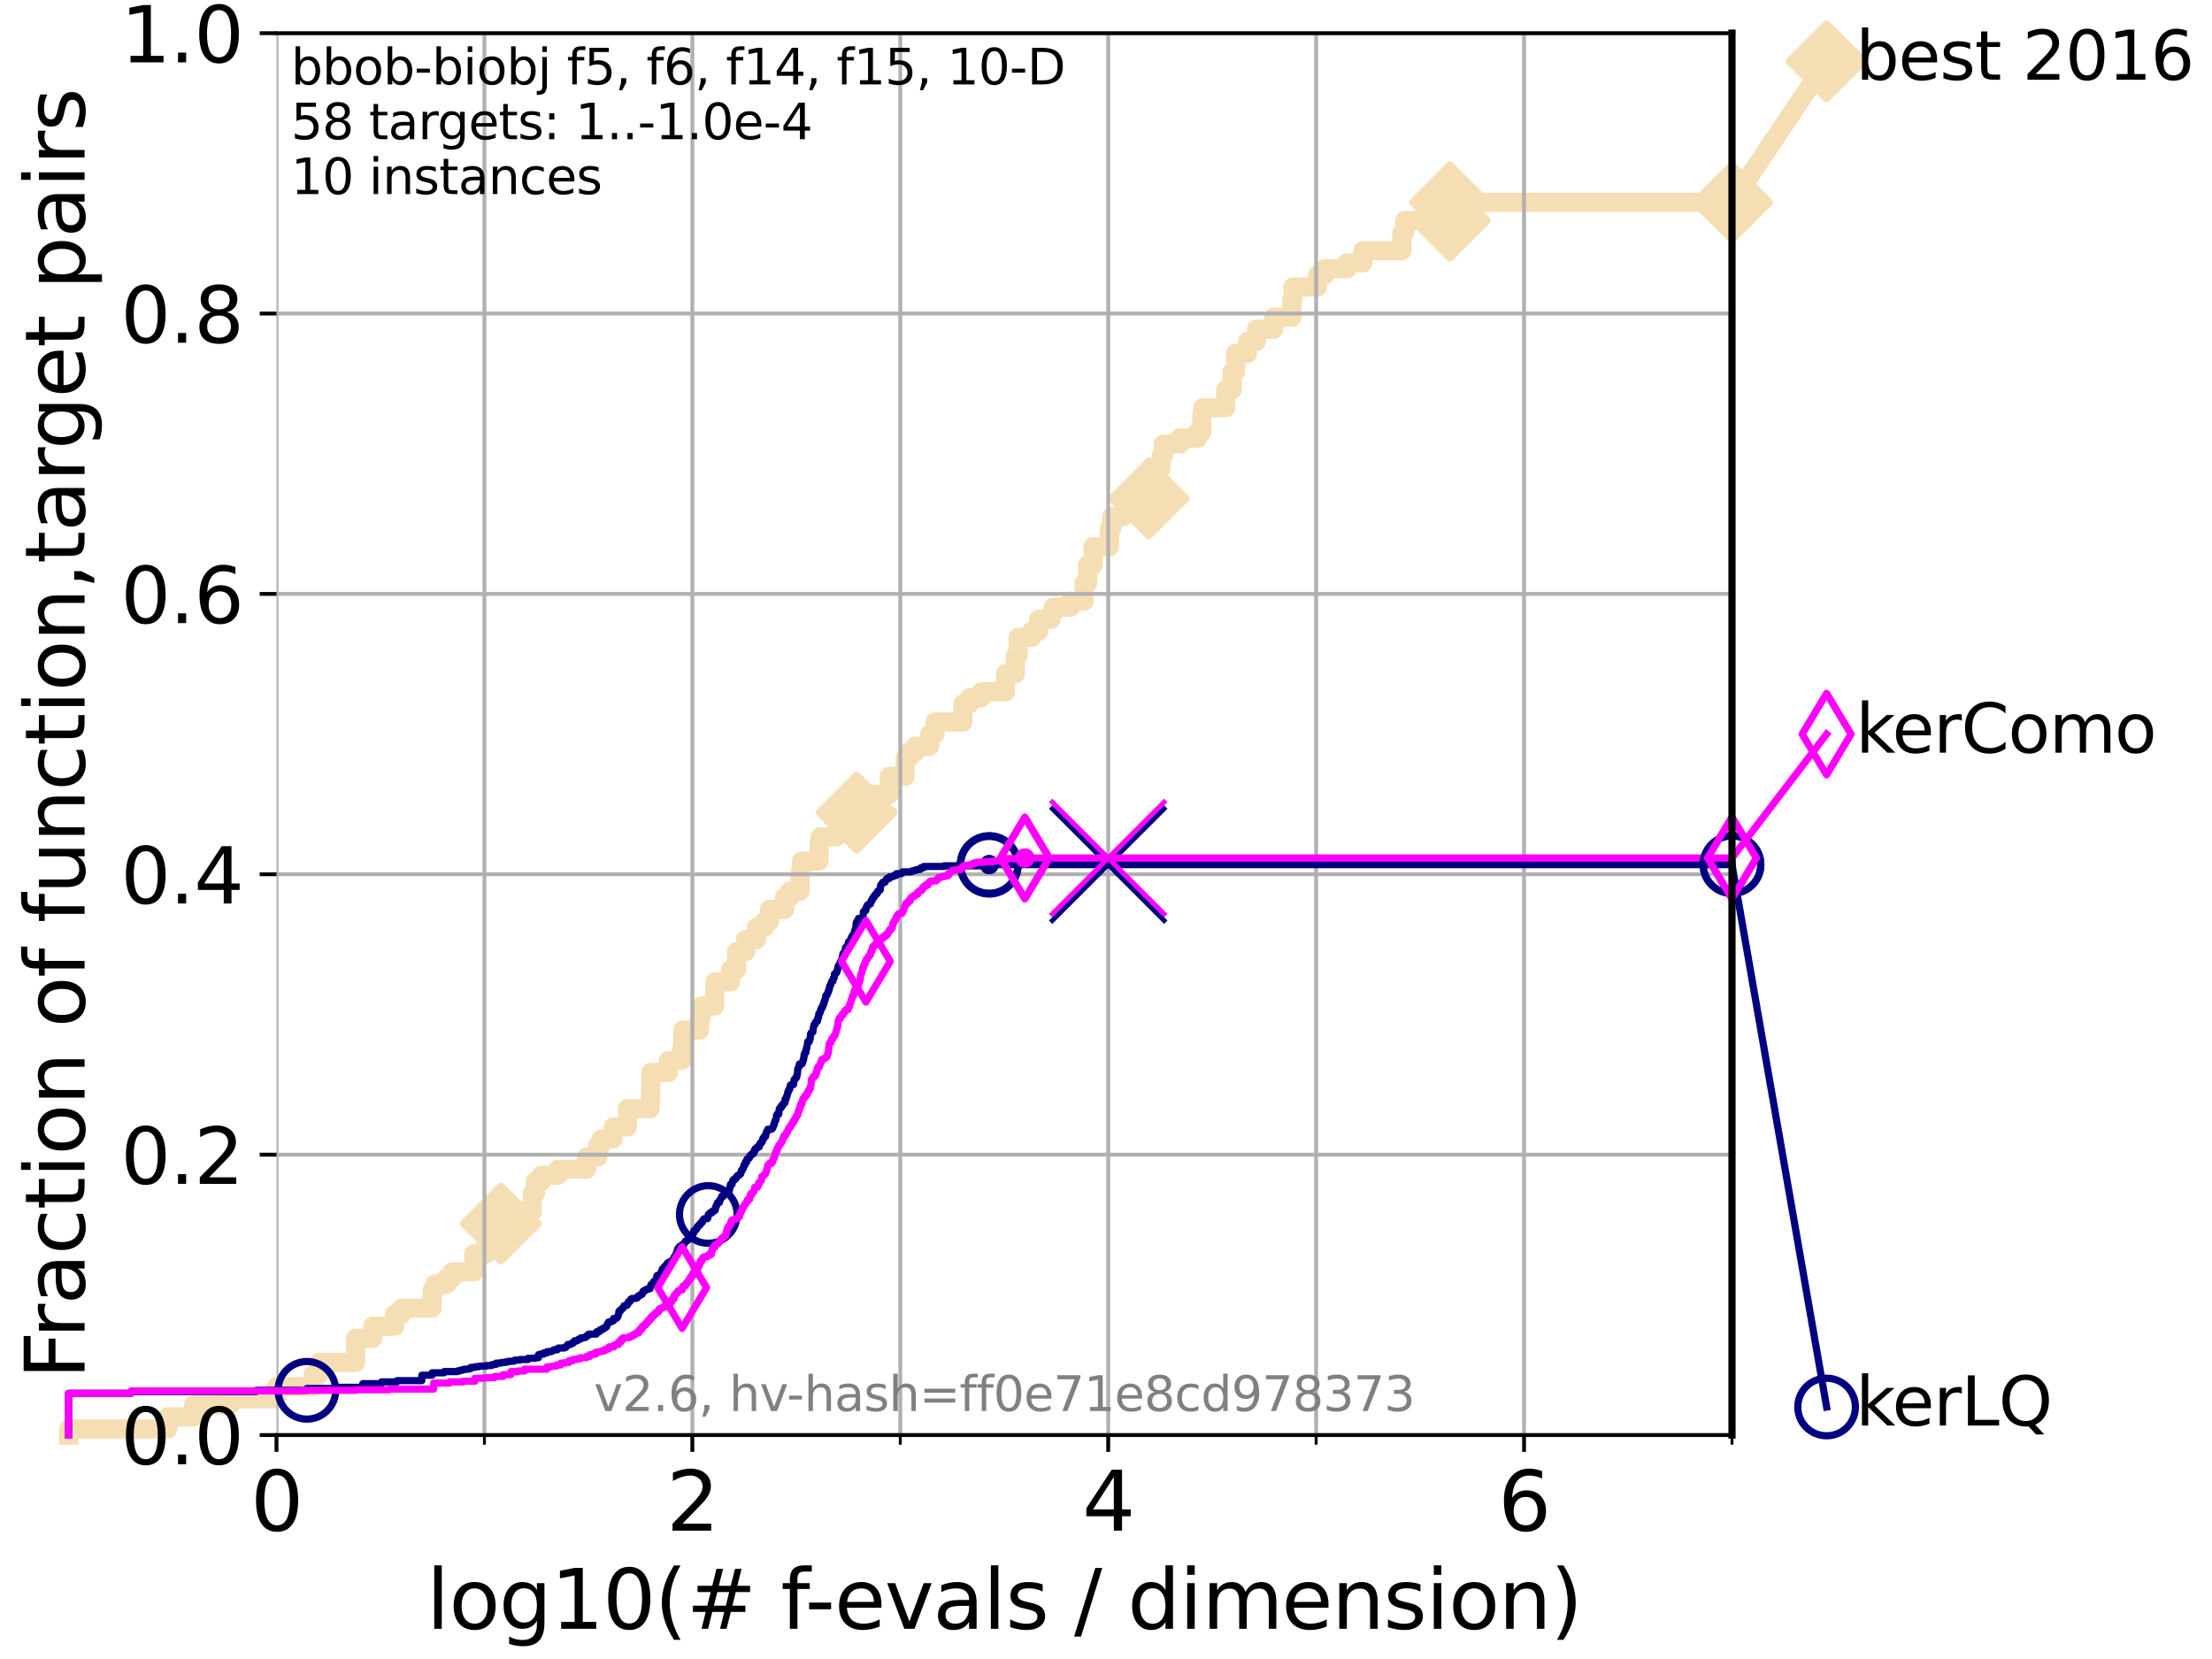<?xml version="1.0" encoding="utf-8" standalone="no"?>
<!DOCTYPE svg PUBLIC "-//W3C//DTD SVG 1.1//EN"
  "http://www.w3.org/Graphics/SVG/1.1/DTD/svg11.dtd">
<svg xmlns:xlink="http://www.w3.org/1999/xlink" width="460.8pt" height="345.6pt" viewBox="0 0 460.8 345.6" xmlns="http://www.w3.org/2000/svg" version="1.1">
 <defs>
  <style type="text/css">*{stroke-linejoin: round; stroke-linecap: butt}</style>
 </defs>
 <g id="figure_1">
  <g id="patch_1">
   <path d="M 0 345.6 
L 460.8 345.6 
L 460.8 0 
L 0 0 
z
" style="fill: #ffffff"/>
  </g>
  <g id="axes_1">
   <g id="patch_2">
    <path d="M 57.6 298.944 
L 360.806 298.944 
L 360.806 6.912 
L 57.6 6.912 
z
" style="fill: #ffffff"/>
   </g>
   <g id="line2d_1">
    <path d="M 14.285 298.944 
L 14.285 297.685 
L 34.951 297.685 
L 34.951 295.168 
L 40.363 295.168 
L 40.363 292.65 
L 47.991 292.65 
L 47.991 291.391 
L 57.6 291.391 
L 57.6 288.874 
L 65.227 288.874 
L 65.227 286.356 
L 66.441 286.356 
L 66.441 283.839 
L 74.069 283.839 
L 74.069 278.804 
L 77.629 278.804 
L 77.629 276.286 
L 82.212 276.286 
L 82.212 273.769 
L 83.678 273.769 
L 83.678 272.51 
L 90.008 272.51 
L 90.008 268.734 
L 90.668 268.734 
L 90.668 267.475 
L 93.099 267.475 
L 93.099 266.216 
L 94.206 266.216 
L 94.206 264.958 
L 98.723 264.958 
L 98.723 261.181 
L 101.288 261.181 
L 101.288 258.664 
L 103.047 258.664 
L 103.047 254.887 
L 104.345 254.887 
L 104.345 252.37 
L 110.897 252.37 
L 110.897 248.594 
L 111.55 248.594 
L 111.55 246.076 
L 112.79 246.076 
L 112.79 244.817 
L 116.253 244.817 
L 116.253 243.559 
L 122.199 243.559 
L 122.199 241.041 
L 124.535 241.041 
L 124.535 238.524 
L 125.271 238.524 
L 125.271 237.265 
L 127.731 237.265 
L 127.731 234.747 
L 130.696 234.747 
L 130.696 230.971 
L 135.389 230.971 
L 135.389 229.712 
L 135.509 229.712 
L 135.598 223.418 
L 139.24 223.418 
L 139.24 220.901 
L 142.017 220.901 
L 142.017 218.383 
L 142.207 218.383 
L 142.207 214.607 
L 145.713 214.607 
L 145.713 212.09 
L 146.109 212.09 
L 146.109 209.572 
L 148.874 209.572 
L 148.904 204.537 
L 152.181 204.537 
L 152.181 202.02 
L 153.444 202.02 
L 153.444 198.243 
L 155.34 198.243 
L 155.34 195.726 
L 157.596 195.726 
L 157.596 193.208 
L 159.224 193.208 
L 159.224 191.95 
L 160.295 191.95 
L 160.295 189.432 
L 163.444 189.432 
L 163.444 186.914 
L 164.536 186.914 
L 164.536 185.656 
L 166.661 185.656 
L 166.661 181.879 
L 166.984 181.879 
L 166.984 179.362 
L 170.626 179.362 
L 170.626 175.586 
L 170.842 175.586 
L 170.842 174.327 
L 174.314 174.327 
L 174.314 171.809 
L 174.585 171.809 
L 174.585 170.551 
L 176.951 170.551 
L 176.951 169.292 
L 178.462 169.292 
L 178.462 165.516 
L 185.247 165.516 
L 185.247 161.739 
L 188.563 161.739 
L 188.563 157.963 
L 189.301 157.963 
L 189.301 156.704 
L 190.689 156.704 
L 190.689 155.446 
L 193.685 155.446 
L 193.685 152.928 
L 194.774 152.928 
L 194.774 150.41 
L 200.593 150.41 
L 200.593 146.634 
L 201.95 146.634 
L 201.95 145.375 
L 204.365 145.375 
L 204.365 144.117 
L 209.464 144.117 
L 209.464 140.34 
L 211.515 140.34 
L 211.515 136.564 
L 212.099 136.564 
L 212.099 132.788 
L 214.888 132.788 
L 214.888 131.529 
L 216.365 131.529 
L 216.365 129.012 
L 218.966 129.012 
L 218.966 127.753 
L 219.438 127.753 
L 219.438 126.494 
L 222.992 126.494 
L 222.992 125.235 
L 225.835 125.235 
L 225.835 121.459 
L 226.565 121.459 
L 226.565 117.683 
L 227.699 117.683 
L 227.699 113.906 
L 231.104 113.906 
L 231.104 110.13 
L 231.597 110.13 
L 231.597 107.613 
L 234.031 107.613 
L 234.031 105.095 
L 235.574 105.095 
L 235.574 103.836 
L 239.314 103.836 
L 239.314 101.319 
L 240.947 101.319 
L 240.947 97.543 
L 241.853 97.543 
L 241.853 95.025 
L 242.349 95.025 
L 242.349 92.508 
L 245.744 92.508 
L 245.744 91.249 
L 249.553 91.249 
L 249.553 89.99 
L 250.351 89.99 
L 250.384 86.214 
L 250.533 86.214 
L 250.533 84.955 
L 255.327 84.955 
L 255.327 81.179 
L 256.685 81.179 
L 256.685 77.402 
L 257.397 77.402 
L 257.397 73.626 
L 259.863 73.626 
L 259.863 71.109 
L 261.744 71.109 
L 261.744 68.591 
L 265.344 68.591 
L 265.344 66.074 
L 269.125 66.074 
L 269.125 62.297 
L 269.361 62.297 
L 269.361 59.78 
L 274.455 59.78 
L 274.455 57.262 
L 275.982 57.262 
L 275.982 56.004 
L 280.594 56.004 
L 280.594 54.745 
L 283.909 54.745 
L 283.909 52.227 
L 292.029 52.227 
L 292.029 48.451 
L 292.65 48.451 
L 292.65 45.934 
L 302.055 45.934 
L 302.055 42.157 
L 360.806 42.157 
L 360.806 42.157 
" style="fill: none; stroke: #f5deb3; stroke-width: 4; stroke-linecap: square"/>
   </g>
   <g id="line2d_2">
    <defs>
     <path id="mb3493db54a" d="M -0 7.778 
L 7.778 0 
L 0 -7.778 
L -7.778 -0 
z
" style="stroke: #f5deb3; stroke-width: 1.5; stroke-linejoin: miter"/>
    </defs>
    <g>
     <use xlink:href="#mb3493db54a" x="104.345" y="254.887" style="fill: #f5deb3; stroke: #f5deb3; stroke-width: 1.5; stroke-linejoin: miter"/>
     <use xlink:href="#mb3493db54a" x="178.462" y="169.292" style="fill: #f5deb3; stroke: #f5deb3; stroke-width: 1.5; stroke-linejoin: miter"/>
     <use xlink:href="#mb3493db54a" x="239.314" y="103.836" style="fill: #f5deb3; stroke: #f5deb3; stroke-width: 1.5; stroke-linejoin: miter"/>
     <use xlink:href="#mb3493db54a" x="302.055" y="45.934" style="fill: #f5deb3; stroke: #f5deb3; stroke-width: 1.5; stroke-linejoin: miter"/>
     <use xlink:href="#mb3493db54a" x="302.055" y="42.157" style="fill: #f5deb3; stroke: #f5deb3; stroke-width: 1.5; stroke-linejoin: miter"/>
     <use xlink:href="#mb3493db54a" x="360.806" y="42.157" style="fill: #f5deb3; stroke: #f5deb3; stroke-width: 1.5; stroke-linejoin: miter"/>
    </g>
   </g>
   <g id="line2d_3">
    <path style="fill: none; stroke: #f5deb3; stroke-width: 4; stroke-linecap: square"/>
    <g/>
   </g>
   <g id="line2d_4">
    <path d="M 360.806 42.157 
L 380.515 12.753 
" style="fill: none; stroke: #f5deb3; stroke-width: 4; stroke-linecap: square"/>
    <g>
     <use xlink:href="#mb3493db54a" x="360.806" y="42.157" style="fill: #f5deb3; stroke: #f5deb3; stroke-width: 1.5; stroke-linejoin: miter"/>
     <use xlink:href="#mb3493db54a" x="380.515" y="12.753" style="fill: #f5deb3; stroke: #f5deb3; stroke-width: 1.5; stroke-linejoin: miter"/>
    </g>
   </g>
   <g id="matplotlib.axis_1">
    <g id="xtick_1">
     <g id="line2d_5">
      <path d="M 57.6 298.944 
L 57.6 6.912 
" clip-path="url(#p0b139fcad8)" style="fill: none; stroke: #b0b0b0; stroke-width: 0.8; stroke-linecap: square"/>
     </g>
     <g id="line2d_6">
      <defs>
       <path id="mc3523d1f2a" d="M 0 0 
L 0 3.5 
" style="stroke: #000000; stroke-width: 0.8"/>
      </defs>
      <g>
       <use xlink:href="#mc3523d1f2a" x="57.6" y="298.944" style="stroke: #000000; stroke-width: 0.8"/>
      </g>
     </g>
     <g id="text_1">
      <!-- 0 -->
      <g transform="translate(52.192 318.861) scale(0.17 -0.17)">
       <defs>
        <path id="DejaVuSans-30" d="M 2034 4250 
Q 1547 4250 1301 3770 
Q 1056 3291 1056 2328 
Q 1056 1369 1301 889 
Q 1547 409 2034 409 
Q 2525 409 2770 889 
Q 3016 1369 3016 2328 
Q 3016 3291 2770 3770 
Q 2525 4250 2034 4250 
z
M 2034 4750 
Q 2819 4750 3233 4129 
Q 3647 3509 3647 2328 
Q 3647 1150 3233 529 
Q 2819 -91 2034 -91 
Q 1250 -91 836 529 
Q 422 1150 422 2328 
Q 422 3509 836 4129 
Q 1250 4750 2034 4750 
z
" transform="scale(0.016)"/>
       </defs>
       <use xlink:href="#DejaVuSans-30"/>
      </g>
     </g>
    </g>
    <g id="xtick_2">
     <g id="line2d_7">
      <path d="M 144.23 298.944 
L 144.23 6.912 
" clip-path="url(#p0b139fcad8)" style="fill: none; stroke: #b0b0b0; stroke-width: 0.8; stroke-linecap: square"/>
     </g>
     <g id="line2d_8">
      <g>
       <use xlink:href="#mc3523d1f2a" x="144.23" y="298.944" style="stroke: #000000; stroke-width: 0.8"/>
      </g>
     </g>
     <g id="text_2">
      <!-- 2 -->
      <g transform="translate(138.822 318.861) scale(0.17 -0.17)">
       <defs>
        <path id="DejaVuSans-32" d="M 1228 531 
L 3431 531 
L 3431 0 
L 469 0 
L 469 531 
Q 828 903 1448 1529 
Q 2069 2156 2228 2338 
Q 2531 2678 2651 2914 
Q 2772 3150 2772 3378 
Q 2772 3750 2511 3984 
Q 2250 4219 1831 4219 
Q 1534 4219 1204 4116 
Q 875 4013 500 3803 
L 500 4441 
Q 881 4594 1212 4672 
Q 1544 4750 1819 4750 
Q 2544 4750 2975 4387 
Q 3406 4025 3406 3419 
Q 3406 3131 3298 2873 
Q 3191 2616 2906 2266 
Q 2828 2175 2409 1742 
Q 1991 1309 1228 531 
z
" transform="scale(0.016)"/>
       </defs>
       <use xlink:href="#DejaVuSans-32"/>
      </g>
     </g>
    </g>
    <g id="xtick_3">
     <g id="line2d_9">
      <path d="M 230.861 298.944 
L 230.861 6.912 
" clip-path="url(#p0b139fcad8)" style="fill: none; stroke: #b0b0b0; stroke-width: 0.8; stroke-linecap: square"/>
     </g>
     <g id="line2d_10">
      <g>
       <use xlink:href="#mc3523d1f2a" x="230.861" y="298.944" style="stroke: #000000; stroke-width: 0.8"/>
      </g>
     </g>
     <g id="text_3">
      <!-- 4 -->
      <g transform="translate(225.453 318.861) scale(0.17 -0.17)">
       <defs>
        <path id="DejaVuSans-34" d="M 2419 4116 
L 825 1625 
L 2419 1625 
L 2419 4116 
z
M 2253 4666 
L 3047 4666 
L 3047 1625 
L 3713 1625 
L 3713 1100 
L 3047 1100 
L 3047 0 
L 2419 0 
L 2419 1100 
L 313 1100 
L 313 1709 
L 2253 4666 
z
" transform="scale(0.016)"/>
       </defs>
       <use xlink:href="#DejaVuSans-34"/>
      </g>
     </g>
    </g>
    <g id="xtick_4">
     <g id="line2d_11">
      <path d="M 317.491 298.944 
L 317.491 6.912 
" clip-path="url(#p0b139fcad8)" style="fill: none; stroke: #b0b0b0; stroke-width: 0.8; stroke-linecap: square"/>
     </g>
     <g id="line2d_12">
      <g>
       <use xlink:href="#mc3523d1f2a" x="317.491" y="298.944" style="stroke: #000000; stroke-width: 0.8"/>
      </g>
     </g>
     <g id="text_4">
      <!-- 6 -->
      <g transform="translate(312.083 318.861) scale(0.17 -0.17)">
       <defs>
        <path id="DejaVuSans-36" d="M 2113 2584 
Q 1688 2584 1439 2293 
Q 1191 2003 1191 1497 
Q 1191 994 1439 701 
Q 1688 409 2113 409 
Q 2538 409 2786 701 
Q 3034 994 3034 1497 
Q 3034 2003 2786 2293 
Q 2538 2584 2113 2584 
z
M 3366 4563 
L 3366 3988 
Q 3128 4100 2886 4159 
Q 2644 4219 2406 4219 
Q 1781 4219 1451 3797 
Q 1122 3375 1075 2522 
Q 1259 2794 1537 2939 
Q 1816 3084 2150 3084 
Q 2853 3084 3261 2657 
Q 3669 2231 3669 1497 
Q 3669 778 3244 343 
Q 2819 -91 2113 -91 
Q 1303 -91 875 529 
Q 447 1150 447 2328 
Q 447 3434 972 4092 
Q 1497 4750 2381 4750 
Q 2619 4750 2861 4703 
Q 3103 4656 3366 4563 
z
" transform="scale(0.016)"/>
       </defs>
       <use xlink:href="#DejaVuSans-36"/>
      </g>
     </g>
    </g>
    <g id="xtick_5">
     <g id="line2d_13">
      <path d="M 100.915 298.944 
L 100.915 6.912 
" clip-path="url(#p0b139fcad8)" style="fill: none; stroke: #b0b0b0; stroke-width: 0.8; stroke-linecap: square"/>
     </g>
     <g id="line2d_14">
      <defs>
       <path id="mecd12ca536" d="M 0 0 
L 0 2 
" style="stroke: #000000; stroke-width: 0.6"/>
      </defs>
      <g>
       <use xlink:href="#mecd12ca536" x="100.915" y="298.944" style="stroke: #000000; stroke-width: 0.6"/>
      </g>
     </g>
    </g>
    <g id="xtick_6">
     <g id="line2d_15">
      <path d="M 187.546 298.944 
L 187.546 6.912 
" clip-path="url(#p0b139fcad8)" style="fill: none; stroke: #b0b0b0; stroke-width: 0.8; stroke-linecap: square"/>
     </g>
     <g id="line2d_16">
      <g>
       <use xlink:href="#mecd12ca536" x="187.546" y="298.944" style="stroke: #000000; stroke-width: 0.6"/>
      </g>
     </g>
    </g>
    <g id="xtick_7">
     <g id="line2d_17">
      <path d="M 274.176 298.944 
L 274.176 6.912 
" clip-path="url(#p0b139fcad8)" style="fill: none; stroke: #b0b0b0; stroke-width: 0.8; stroke-linecap: square"/>
     </g>
     <g id="line2d_18">
      <g>
       <use xlink:href="#mecd12ca536" x="274.176" y="298.944" style="stroke: #000000; stroke-width: 0.6"/>
      </g>
     </g>
    </g>
    <g id="xtick_8">
     <g id="line2d_19">
      <path d="M 360.806 298.944 
L 360.806 6.912 
" clip-path="url(#p0b139fcad8)" style="fill: none; stroke: #b0b0b0; stroke-width: 0.8; stroke-linecap: square"/>
     </g>
     <g id="line2d_20">
      <g>
       <use xlink:href="#mecd12ca536" x="360.806" y="298.944" style="stroke: #000000; stroke-width: 0.6"/>
      </g>
     </g>
    </g>
    <g id="text_5">
     <!-- log10(# f-evals / dimension) -->
     <g transform="translate(88.823 339.314) scale(0.17 -0.17)">
      <defs>
       <path id="DejaVuSans-6c" d="M 603 4863 
L 1178 4863 
L 1178 0 
L 603 0 
L 603 4863 
z
" transform="scale(0.016)"/>
       <path id="DejaVuSans-6f" d="M 1959 3097 
Q 1497 3097 1228 2736 
Q 959 2375 959 1747 
Q 959 1119 1226 758 
Q 1494 397 1959 397 
Q 2419 397 2687 759 
Q 2956 1122 2956 1747 
Q 2956 2369 2687 2733 
Q 2419 3097 1959 3097 
z
M 1959 3584 
Q 2709 3584 3137 3096 
Q 3566 2609 3566 1747 
Q 3566 888 3137 398 
Q 2709 -91 1959 -91 
Q 1206 -91 779 398 
Q 353 888 353 1747 
Q 353 2609 779 3096 
Q 1206 3584 1959 3584 
z
" transform="scale(0.016)"/>
       <path id="DejaVuSans-67" d="M 2906 1791 
Q 2906 2416 2648 2759 
Q 2391 3103 1925 3103 
Q 1463 3103 1205 2759 
Q 947 2416 947 1791 
Q 947 1169 1205 825 
Q 1463 481 1925 481 
Q 2391 481 2648 825 
Q 2906 1169 2906 1791 
z
M 3481 434 
Q 3481 -459 3084 -895 
Q 2688 -1331 1869 -1331 
Q 1566 -1331 1297 -1286 
Q 1028 -1241 775 -1147 
L 775 -588 
Q 1028 -725 1275 -790 
Q 1522 -856 1778 -856 
Q 2344 -856 2625 -561 
Q 2906 -266 2906 331 
L 2906 616 
Q 2728 306 2450 153 
Q 2172 0 1784 0 
Q 1141 0 747 490 
Q 353 981 353 1791 
Q 353 2603 747 3093 
Q 1141 3584 1784 3584 
Q 2172 3584 2450 3431 
Q 2728 3278 2906 2969 
L 2906 3500 
L 3481 3500 
L 3481 434 
z
" transform="scale(0.016)"/>
       <path id="DejaVuSans-31" d="M 794 531 
L 1825 531 
L 1825 4091 
L 703 3866 
L 703 4441 
L 1819 4666 
L 2450 4666 
L 2450 531 
L 3481 531 
L 3481 0 
L 794 0 
L 794 531 
z
" transform="scale(0.016)"/>
       <path id="DejaVuSans-28" d="M 1984 4856 
Q 1566 4138 1362 3434 
Q 1159 2731 1159 2009 
Q 1159 1288 1364 580 
Q 1569 -128 1984 -844 
L 1484 -844 
Q 1016 -109 783 600 
Q 550 1309 550 2009 
Q 550 2706 781 3412 
Q 1013 4119 1484 4856 
L 1984 4856 
z
" transform="scale(0.016)"/>
       <path id="DejaVuSans-23" d="M 3272 2816 
L 2363 2816 
L 2100 1772 
L 3016 1772 
L 3272 2816 
z
M 2803 4594 
L 2478 3297 
L 3391 3297 
L 3719 4594 
L 4219 4594 
L 3897 3297 
L 4872 3297 
L 4872 2816 
L 3775 2816 
L 3519 1772 
L 4513 1772 
L 4513 1294 
L 3397 1294 
L 3072 0 
L 2572 0 
L 2894 1294 
L 1978 1294 
L 1656 0 
L 1153 0 
L 1478 1294 
L 494 1294 
L 494 1772 
L 1594 1772 
L 1856 2816 
L 850 2816 
L 850 3297 
L 1978 3297 
L 2297 4594 
L 2803 4594 
z
" transform="scale(0.016)"/>
       <path id="DejaVuSans-20" transform="scale(0.016)"/>
       <path id="DejaVuSans-66" d="M 2375 4863 
L 2375 4384 
L 1825 4384 
Q 1516 4384 1395 4259 
Q 1275 4134 1275 3809 
L 1275 3500 
L 2222 3500 
L 2222 3053 
L 1275 3053 
L 1275 0 
L 697 0 
L 697 3053 
L 147 3053 
L 147 3500 
L 697 3500 
L 697 3744 
Q 697 4328 969 4595 
Q 1241 4863 1831 4863 
L 2375 4863 
z
" transform="scale(0.016)"/>
       <path id="DejaVuSans-2d" d="M 313 2009 
L 1997 2009 
L 1997 1497 
L 313 1497 
L 313 2009 
z
" transform="scale(0.016)"/>
       <path id="DejaVuSans-65" d="M 3597 1894 
L 3597 1613 
L 953 1613 
Q 991 1019 1311 708 
Q 1631 397 2203 397 
Q 2534 397 2845 478 
Q 3156 559 3463 722 
L 3463 178 
Q 3153 47 2828 -22 
Q 2503 -91 2169 -91 
Q 1331 -91 842 396 
Q 353 884 353 1716 
Q 353 2575 817 3079 
Q 1281 3584 2069 3584 
Q 2775 3584 3186 3129 
Q 3597 2675 3597 1894 
z
M 3022 2063 
Q 3016 2534 2758 2815 
Q 2500 3097 2075 3097 
Q 1594 3097 1305 2825 
Q 1016 2553 972 2059 
L 3022 2063 
z
" transform="scale(0.016)"/>
       <path id="DejaVuSans-76" d="M 191 3500 
L 800 3500 
L 1894 563 
L 2988 3500 
L 3597 3500 
L 2284 0 
L 1503 0 
L 191 3500 
z
" transform="scale(0.016)"/>
       <path id="DejaVuSans-61" d="M 2194 1759 
Q 1497 1759 1228 1600 
Q 959 1441 959 1056 
Q 959 750 1161 570 
Q 1363 391 1709 391 
Q 2188 391 2477 730 
Q 2766 1069 2766 1631 
L 2766 1759 
L 2194 1759 
z
M 3341 1997 
L 3341 0 
L 2766 0 
L 2766 531 
Q 2569 213 2275 61 
Q 1981 -91 1556 -91 
Q 1019 -91 701 211 
Q 384 513 384 1019 
Q 384 1609 779 1909 
Q 1175 2209 1959 2209 
L 2766 2209 
L 2766 2266 
Q 2766 2663 2505 2880 
Q 2244 3097 1772 3097 
Q 1472 3097 1187 3025 
Q 903 2953 641 2809 
L 641 3341 
Q 956 3463 1253 3523 
Q 1550 3584 1831 3584 
Q 2591 3584 2966 3190 
Q 3341 2797 3341 1997 
z
" transform="scale(0.016)"/>
       <path id="DejaVuSans-73" d="M 2834 3397 
L 2834 2853 
Q 2591 2978 2328 3040 
Q 2066 3103 1784 3103 
Q 1356 3103 1142 2972 
Q 928 2841 928 2578 
Q 928 2378 1081 2264 
Q 1234 2150 1697 2047 
L 1894 2003 
Q 2506 1872 2764 1633 
Q 3022 1394 3022 966 
Q 3022 478 2636 193 
Q 2250 -91 1575 -91 
Q 1294 -91 989 -36 
Q 684 19 347 128 
L 347 722 
Q 666 556 975 473 
Q 1284 391 1588 391 
Q 1994 391 2212 530 
Q 2431 669 2431 922 
Q 2431 1156 2273 1281 
Q 2116 1406 1581 1522 
L 1381 1569 
Q 847 1681 609 1914 
Q 372 2147 372 2553 
Q 372 3047 722 3315 
Q 1072 3584 1716 3584 
Q 2034 3584 2315 3537 
Q 2597 3491 2834 3397 
z
" transform="scale(0.016)"/>
       <path id="DejaVuSans-2f" d="M 1625 4666 
L 2156 4666 
L 531 -594 
L 0 -594 
L 1625 4666 
z
" transform="scale(0.016)"/>
       <path id="DejaVuSans-64" d="M 2906 2969 
L 2906 4863 
L 3481 4863 
L 3481 0 
L 2906 0 
L 2906 525 
Q 2725 213 2448 61 
Q 2172 -91 1784 -91 
Q 1150 -91 751 415 
Q 353 922 353 1747 
Q 353 2572 751 3078 
Q 1150 3584 1784 3584 
Q 2172 3584 2448 3432 
Q 2725 3281 2906 2969 
z
M 947 1747 
Q 947 1113 1208 752 
Q 1469 391 1925 391 
Q 2381 391 2643 752 
Q 2906 1113 2906 1747 
Q 2906 2381 2643 2742 
Q 2381 3103 1925 3103 
Q 1469 3103 1208 2742 
Q 947 2381 947 1747 
z
" transform="scale(0.016)"/>
       <path id="DejaVuSans-69" d="M 603 3500 
L 1178 3500 
L 1178 0 
L 603 0 
L 603 3500 
z
M 603 4863 
L 1178 4863 
L 1178 4134 
L 603 4134 
L 603 4863 
z
" transform="scale(0.016)"/>
       <path id="DejaVuSans-6d" d="M 3328 2828 
Q 3544 3216 3844 3400 
Q 4144 3584 4550 3584 
Q 5097 3584 5394 3201 
Q 5691 2819 5691 2113 
L 5691 0 
L 5113 0 
L 5113 2094 
Q 5113 2597 4934 2840 
Q 4756 3084 4391 3084 
Q 3944 3084 3684 2787 
Q 3425 2491 3425 1978 
L 3425 0 
L 2847 0 
L 2847 2094 
Q 2847 2600 2669 2842 
Q 2491 3084 2119 3084 
Q 1678 3084 1418 2786 
Q 1159 2488 1159 1978 
L 1159 0 
L 581 0 
L 581 3500 
L 1159 3500 
L 1159 2956 
Q 1356 3278 1631 3431 
Q 1906 3584 2284 3584 
Q 2666 3584 2933 3390 
Q 3200 3197 3328 2828 
z
" transform="scale(0.016)"/>
       <path id="DejaVuSans-6e" d="M 3513 2113 
L 3513 0 
L 2938 0 
L 2938 2094 
Q 2938 2591 2744 2837 
Q 2550 3084 2163 3084 
Q 1697 3084 1428 2787 
Q 1159 2491 1159 1978 
L 1159 0 
L 581 0 
L 581 3500 
L 1159 3500 
L 1159 2956 
Q 1366 3272 1645 3428 
Q 1925 3584 2291 3584 
Q 2894 3584 3203 3211 
Q 3513 2838 3513 2113 
z
" transform="scale(0.016)"/>
       <path id="DejaVuSans-29" d="M 513 4856 
L 1013 4856 
Q 1481 4119 1714 3412 
Q 1947 2706 1947 2009 
Q 1947 1309 1714 600 
Q 1481 -109 1013 -844 
L 513 -844 
Q 928 -128 1133 580 
Q 1338 1288 1338 2009 
Q 1338 2731 1133 3434 
Q 928 4138 513 4856 
z
" transform="scale(0.016)"/>
      </defs>
      <use xlink:href="#DejaVuSans-6c"/>
      <use xlink:href="#DejaVuSans-6f" x="27.783"/>
      <use xlink:href="#DejaVuSans-67" x="88.965"/>
      <use xlink:href="#DejaVuSans-31" x="152.441"/>
      <use xlink:href="#DejaVuSans-30" x="216.064"/>
      <use xlink:href="#DejaVuSans-28" x="279.688"/>
      <use xlink:href="#DejaVuSans-23" x="318.701"/>
      <use xlink:href="#DejaVuSans-20" x="402.49"/>
      <use xlink:href="#DejaVuSans-66" x="434.277"/>
      <use xlink:href="#DejaVuSans-2d" x="463.982"/>
      <use xlink:href="#DejaVuSans-65" x="500.066"/>
      <use xlink:href="#DejaVuSans-76" x="561.59"/>
      <use xlink:href="#DejaVuSans-61" x="620.77"/>
      <use xlink:href="#DejaVuSans-6c" x="682.049"/>
      <use xlink:href="#DejaVuSans-73" x="709.832"/>
      <use xlink:href="#DejaVuSans-20" x="761.932"/>
      <use xlink:href="#DejaVuSans-2f" x="793.719"/>
      <use xlink:href="#DejaVuSans-20" x="827.41"/>
      <use xlink:href="#DejaVuSans-64" x="859.197"/>
      <use xlink:href="#DejaVuSans-69" x="922.674"/>
      <use xlink:href="#DejaVuSans-6d" x="950.457"/>
      <use xlink:href="#DejaVuSans-65" x="1047.869"/>
      <use xlink:href="#DejaVuSans-6e" x="1109.393"/>
      <use xlink:href="#DejaVuSans-73" x="1172.771"/>
      <use xlink:href="#DejaVuSans-69" x="1224.871"/>
      <use xlink:href="#DejaVuSans-6f" x="1252.654"/>
      <use xlink:href="#DejaVuSans-6e" x="1313.836"/>
      <use xlink:href="#DejaVuSans-29" x="1377.215"/>
     </g>
    </g>
   </g>
   <g id="matplotlib.axis_2">
    <g id="ytick_1">
     <g id="line2d_21">
      <path d="M 57.6 298.944 
L 360.806 298.944 
" clip-path="url(#p0b139fcad8)" style="fill: none; stroke: #b0b0b0; stroke-width: 0.8; stroke-linecap: square"/>
     </g>
     <g id="line2d_22">
      <defs>
       <path id="m965dde20e8" d="M 0 0 
L -3.5 0 
" style="stroke: #000000; stroke-width: 0.8"/>
      </defs>
      <g>
       <use xlink:href="#m965dde20e8" x="57.6" y="298.944" style="stroke: #000000; stroke-width: 0.8"/>
      </g>
     </g>
     <g id="text_6">
      <!-- 0.0 -->
      <g transform="translate(25.155 305.023) scale(0.16 -0.16)">
       <defs>
        <path id="DejaVuSans-2e" d="M 684 794 
L 1344 794 
L 1344 0 
L 684 0 
L 684 794 
z
" transform="scale(0.016)"/>
       </defs>
       <use xlink:href="#DejaVuSans-30"/>
       <use xlink:href="#DejaVuSans-2e" x="63.623"/>
       <use xlink:href="#DejaVuSans-30" x="95.41"/>
      </g>
     </g>
    </g>
    <g id="ytick_2">
     <g id="line2d_23">
      <path d="M 57.6 240.538 
L 360.806 240.538 
" clip-path="url(#p0b139fcad8)" style="fill: none; stroke: #b0b0b0; stroke-width: 0.8; stroke-linecap: square"/>
     </g>
     <g id="line2d_24">
      <g>
       <use xlink:href="#m965dde20e8" x="57.6" y="240.538" style="stroke: #000000; stroke-width: 0.8"/>
      </g>
     </g>
     <g id="text_7">
      <!-- 0.2 -->
      <g transform="translate(25.155 246.616) scale(0.16 -0.16)">
       <use xlink:href="#DejaVuSans-30"/>
       <use xlink:href="#DejaVuSans-2e" x="63.623"/>
       <use xlink:href="#DejaVuSans-32" x="95.41"/>
      </g>
     </g>
    </g>
    <g id="ytick_3">
     <g id="line2d_25">
      <path d="M 57.6 182.131 
L 360.806 182.131 
" clip-path="url(#p0b139fcad8)" style="fill: none; stroke: #b0b0b0; stroke-width: 0.8; stroke-linecap: square"/>
     </g>
     <g id="line2d_26">
      <g>
       <use xlink:href="#m965dde20e8" x="57.6" y="182.131" style="stroke: #000000; stroke-width: 0.8"/>
      </g>
     </g>
     <g id="text_8">
      <!-- 0.4 -->
      <g transform="translate(25.155 188.21) scale(0.16 -0.16)">
       <use xlink:href="#DejaVuSans-30"/>
       <use xlink:href="#DejaVuSans-2e" x="63.623"/>
       <use xlink:href="#DejaVuSans-34" x="95.41"/>
      </g>
     </g>
    </g>
    <g id="ytick_4">
     <g id="line2d_27">
      <path d="M 57.6 123.725 
L 360.806 123.725 
" clip-path="url(#p0b139fcad8)" style="fill: none; stroke: #b0b0b0; stroke-width: 0.8; stroke-linecap: square"/>
     </g>
     <g id="line2d_28">
      <g>
       <use xlink:href="#m965dde20e8" x="57.6" y="123.725" style="stroke: #000000; stroke-width: 0.8"/>
      </g>
     </g>
     <g id="text_9">
      <!-- 0.6 -->
      <g transform="translate(25.155 129.804) scale(0.16 -0.16)">
       <use xlink:href="#DejaVuSans-30"/>
       <use xlink:href="#DejaVuSans-2e" x="63.623"/>
       <use xlink:href="#DejaVuSans-36" x="95.41"/>
      </g>
     </g>
    </g>
    <g id="ytick_5">
     <g id="line2d_29">
      <path d="M 57.6 65.318 
L 360.806 65.318 
" clip-path="url(#p0b139fcad8)" style="fill: none; stroke: #b0b0b0; stroke-width: 0.8; stroke-linecap: square"/>
     </g>
     <g id="line2d_30">
      <g>
       <use xlink:href="#m965dde20e8" x="57.6" y="65.318" style="stroke: #000000; stroke-width: 0.8"/>
      </g>
     </g>
     <g id="text_10">
      <!-- 0.8 -->
      <g transform="translate(25.155 71.397) scale(0.16 -0.16)">
       <defs>
        <path id="DejaVuSans-38" d="M 2034 2216 
Q 1584 2216 1326 1975 
Q 1069 1734 1069 1313 
Q 1069 891 1326 650 
Q 1584 409 2034 409 
Q 2484 409 2743 651 
Q 3003 894 3003 1313 
Q 3003 1734 2745 1975 
Q 2488 2216 2034 2216 
z
M 1403 2484 
Q 997 2584 770 2862 
Q 544 3141 544 3541 
Q 544 4100 942 4425 
Q 1341 4750 2034 4750 
Q 2731 4750 3128 4425 
Q 3525 4100 3525 3541 
Q 3525 3141 3298 2862 
Q 3072 2584 2669 2484 
Q 3125 2378 3379 2068 
Q 3634 1759 3634 1313 
Q 3634 634 3220 271 
Q 2806 -91 2034 -91 
Q 1263 -91 848 271 
Q 434 634 434 1313 
Q 434 1759 690 2068 
Q 947 2378 1403 2484 
z
M 1172 3481 
Q 1172 3119 1398 2916 
Q 1625 2713 2034 2713 
Q 2441 2713 2670 2916 
Q 2900 3119 2900 3481 
Q 2900 3844 2670 4047 
Q 2441 4250 2034 4250 
Q 1625 4250 1398 4047 
Q 1172 3844 1172 3481 
z
" transform="scale(0.016)"/>
       </defs>
       <use xlink:href="#DejaVuSans-30"/>
       <use xlink:href="#DejaVuSans-2e" x="63.623"/>
       <use xlink:href="#DejaVuSans-38" x="95.41"/>
      </g>
     </g>
    </g>
    <g id="ytick_6">
     <g id="line2d_31">
      <path d="M 57.6 6.912 
L 360.806 6.912 
" clip-path="url(#p0b139fcad8)" style="fill: none; stroke: #b0b0b0; stroke-width: 0.8; stroke-linecap: square"/>
     </g>
     <g id="line2d_32">
      <g>
       <use xlink:href="#m965dde20e8" x="57.6" y="6.912" style="stroke: #000000; stroke-width: 0.8"/>
      </g>
     </g>
     <g id="text_11">
      <!-- 1.0 -->
      <g transform="translate(25.155 12.991) scale(0.16 -0.16)">
       <use xlink:href="#DejaVuSans-31"/>
       <use xlink:href="#DejaVuSans-2e" x="63.623"/>
       <use xlink:href="#DejaVuSans-30" x="95.41"/>
      </g>
     </g>
    </g>
    <g id="text_12">
     <!-- Fraction of function,target pairs -->
     <g transform="translate(17.62 287.313) rotate(-90) scale(0.17 -0.17)">
      <defs>
       <path id="DejaVuSans-46" d="M 628 4666 
L 3309 4666 
L 3309 4134 
L 1259 4134 
L 1259 2759 
L 3109 2759 
L 3109 2228 
L 1259 2228 
L 1259 0 
L 628 0 
L 628 4666 
z
" transform="scale(0.016)"/>
       <path id="DejaVuSans-72" d="M 2631 2963 
Q 2534 3019 2420 3045 
Q 2306 3072 2169 3072 
Q 1681 3072 1420 2755 
Q 1159 2438 1159 1844 
L 1159 0 
L 581 0 
L 581 3500 
L 1159 3500 
L 1159 2956 
Q 1341 3275 1631 3429 
Q 1922 3584 2338 3584 
Q 2397 3584 2469 3576 
Q 2541 3569 2628 3553 
L 2631 2963 
z
" transform="scale(0.016)"/>
       <path id="DejaVuSans-63" d="M 3122 3366 
L 3122 2828 
Q 2878 2963 2633 3030 
Q 2388 3097 2138 3097 
Q 1578 3097 1268 2742 
Q 959 2388 959 1747 
Q 959 1106 1268 751 
Q 1578 397 2138 397 
Q 2388 397 2633 464 
Q 2878 531 3122 666 
L 3122 134 
Q 2881 22 2623 -34 
Q 2366 -91 2075 -91 
Q 1284 -91 818 406 
Q 353 903 353 1747 
Q 353 2603 823 3093 
Q 1294 3584 2113 3584 
Q 2378 3584 2631 3529 
Q 2884 3475 3122 3366 
z
" transform="scale(0.016)"/>
       <path id="DejaVuSans-74" d="M 1172 4494 
L 1172 3500 
L 2356 3500 
L 2356 3053 
L 1172 3053 
L 1172 1153 
Q 1172 725 1289 603 
Q 1406 481 1766 481 
L 2356 481 
L 2356 0 
L 1766 0 
Q 1100 0 847 248 
Q 594 497 594 1153 
L 594 3053 
L 172 3053 
L 172 3500 
L 594 3500 
L 594 4494 
L 1172 4494 
z
" transform="scale(0.016)"/>
       <path id="DejaVuSans-75" d="M 544 1381 
L 544 3500 
L 1119 3500 
L 1119 1403 
Q 1119 906 1312 657 
Q 1506 409 1894 409 
Q 2359 409 2629 706 
Q 2900 1003 2900 1516 
L 2900 3500 
L 3475 3500 
L 3475 0 
L 2900 0 
L 2900 538 
Q 2691 219 2414 64 
Q 2138 -91 1772 -91 
Q 1169 -91 856 284 
Q 544 659 544 1381 
z
M 1991 3584 
L 1991 3584 
z
" transform="scale(0.016)"/>
       <path id="DejaVuSans-2c" d="M 750 794 
L 1409 794 
L 1409 256 
L 897 -744 
L 494 -744 
L 750 256 
L 750 794 
z
" transform="scale(0.016)"/>
       <path id="DejaVuSans-70" d="M 1159 525 
L 1159 -1331 
L 581 -1331 
L 581 3500 
L 1159 3500 
L 1159 2969 
Q 1341 3281 1617 3432 
Q 1894 3584 2278 3584 
Q 2916 3584 3314 3078 
Q 3713 2572 3713 1747 
Q 3713 922 3314 415 
Q 2916 -91 2278 -91 
Q 1894 -91 1617 61 
Q 1341 213 1159 525 
z
M 3116 1747 
Q 3116 2381 2855 2742 
Q 2594 3103 2138 3103 
Q 1681 3103 1420 2742 
Q 1159 2381 1159 1747 
Q 1159 1113 1420 752 
Q 1681 391 2138 391 
Q 2594 391 2855 752 
Q 3116 1113 3116 1747 
z
" transform="scale(0.016)"/>
      </defs>
      <use xlink:href="#DejaVuSans-46"/>
      <use xlink:href="#DejaVuSans-72" x="50.27"/>
      <use xlink:href="#DejaVuSans-61" x="91.383"/>
      <use xlink:href="#DejaVuSans-63" x="152.662"/>
      <use xlink:href="#DejaVuSans-74" x="207.643"/>
      <use xlink:href="#DejaVuSans-69" x="246.852"/>
      <use xlink:href="#DejaVuSans-6f" x="274.635"/>
      <use xlink:href="#DejaVuSans-6e" x="335.816"/>
      <use xlink:href="#DejaVuSans-20" x="399.195"/>
      <use xlink:href="#DejaVuSans-6f" x="430.982"/>
      <use xlink:href="#DejaVuSans-66" x="492.164"/>
      <use xlink:href="#DejaVuSans-20" x="527.369"/>
      <use xlink:href="#DejaVuSans-66" x="559.156"/>
      <use xlink:href="#DejaVuSans-75" x="594.361"/>
      <use xlink:href="#DejaVuSans-6e" x="657.74"/>
      <use xlink:href="#DejaVuSans-63" x="721.119"/>
      <use xlink:href="#DejaVuSans-74" x="776.1"/>
      <use xlink:href="#DejaVuSans-69" x="815.309"/>
      <use xlink:href="#DejaVuSans-6f" x="843.092"/>
      <use xlink:href="#DejaVuSans-6e" x="904.273"/>
      <use xlink:href="#DejaVuSans-2c" x="967.652"/>
      <use xlink:href="#DejaVuSans-74" x="999.439"/>
      <use xlink:href="#DejaVuSans-61" x="1038.648"/>
      <use xlink:href="#DejaVuSans-72" x="1099.928"/>
      <use xlink:href="#DejaVuSans-67" x="1139.291"/>
      <use xlink:href="#DejaVuSans-65" x="1202.768"/>
      <use xlink:href="#DejaVuSans-74" x="1264.291"/>
      <use xlink:href="#DejaVuSans-20" x="1303.5"/>
      <use xlink:href="#DejaVuSans-70" x="1335.287"/>
      <use xlink:href="#DejaVuSans-61" x="1398.764"/>
      <use xlink:href="#DejaVuSans-69" x="1460.043"/>
      <use xlink:href="#DejaVuSans-72" x="1487.826"/>
      <use xlink:href="#DejaVuSans-73" x="1528.939"/>
     </g>
    </g>
   </g>
   <g id="line2d_33">
    <defs>
     <path id="med2644bd92" d="M 0 1.5 
C 0.398 1.5 0.779 1.342 1.061 1.061 
C 1.342 0.779 1.5 0.398 1.5 0 
C 1.5 -0.398 1.342 -0.779 1.061 -1.061 
C 0.779 -1.342 0.398 -1.5 0 -1.5 
C -0.398 -1.5 -0.779 -1.342 -1.061 -1.061 
C -1.342 -0.779 -1.5 -0.398 -1.5 0 
C -1.5 0.398 -1.342 0.779 -1.061 1.061 
C -0.779 1.342 -0.398 1.5 0 1.5 
z
" style="stroke: #f5deb3"/>
    </defs>
    <g>
     <use xlink:href="#med2644bd92" x="302.055" y="42.157" style="fill: #f5deb3; stroke: #f5deb3"/>
     <use xlink:href="#med2644bd92" x="302.055" y="42.157" style="fill: #f5deb3; stroke: #f5deb3"/>
    </g>
   </g>
   <g id="line2d_34">
    <defs>
     <path id="m3061f03322" d="M 0 1.5 
C 0.398 1.5 0.779 1.342 1.061 1.061 
C 1.342 0.779 1.5 0.398 1.5 0 
C 1.5 -0.398 1.342 -0.779 1.061 -1.061 
C 0.779 -1.342 0.398 -1.5 0 -1.5 
C -0.398 -1.5 -0.779 -1.342 -1.061 -1.061 
C -1.342 -0.779 -1.5 -0.398 -1.5 0 
C -1.5 0.398 -1.342 0.779 -1.061 1.061 
C -0.779 1.342 -0.398 1.5 0 1.5 
z
" style="stroke: #000080"/>
    </defs>
    <g>
     <use xlink:href="#m3061f03322" x="206.071" y="180.117" style="fill: #000080; stroke: #000080"/>
     <use xlink:href="#m3061f03322" x="206.071" y="180.117" style="fill: #000080; stroke: #000080"/>
    </g>
   </g>
   <g id="line2d_35">
    <path d="M 14.285 298.944 
L 14.285 290.259 
L 27.324 290.259 
L 27.324 289.881 
L 53.402 289.881 
L 53.402 289.629 
L 63.93 289.629 
L 63.93 289.252 
L 70.639 289.252 
L 70.639 289 
L 75.575 289 
L 75.575 288.245 
L 79.481 288.245 
L 79.481 287.867 
L 82.713 287.867 
L 82.713 287.615 
L 87.876 287.615 
L 87.876 286.482 
L 90.008 286.482 
L 90.008 285.979 
L 92.52 285.979 
L 92.52 285.727 
L 95.251 285.727 
L 95.251 285.601 
L 95.753 285.601 
L 95.753 285.475 
L 96.241 285.475 
L 96.241 285.349 
L 96.718 285.349 
L 96.718 285.224 
L 97.635 285.224 
L 97.635 285.098 
L 98.078 285.098 
L 98.078 284.846 
L 98.933 284.846 
L 98.933 284.72 
L 99.751 284.72 
L 99.751 284.594 
L 101.288 284.594 
L 101.288 284.468 
L 102.363 284.468 
L 102.363 284.342 
L 102.708 284.342 
L 102.708 284.217 
L 103.38 284.217 
L 103.38 283.965 
L 104.345 283.965 
L 104.345 283.839 
L 105.263 283.839 
L 105.263 283.713 
L 105.851 283.713 
L 105.851 283.587 
L 106.974 283.587 
L 106.974 283.461 
L 107.245 283.461 
L 107.245 283.335 
L 108.29 283.335 
L 108.29 283.21 
L 109.99 283.21 
L 109.99 282.958 
L 111.55 282.958 
L 111.55 282.832 
L 112.18 282.832 
L 112.18 282.203 
L 112.589 282.203 
L 112.589 282.077 
L 113.284 282.077 
L 113.284 281.825 
L 113.954 281.825 
L 113.954 281.573 
L 114.872 281.573 
L 114.872 281.447 
L 115.139 281.447 
L 115.139 281.321 
L 115.315 281.321 
L 115.315 281.196 
L 116.086 281.196 
L 116.086 280.944 
L 116.337 280.944 
L 116.337 280.818 
L 117.54 280.818 
L 117.54 280.692 
L 117.849 280.692 
L 117.849 280.566 
L 118.001 280.566 
L 118.077 280.314 
L 118.227 280.314 
L 118.302 280.063 
L 118.89 280.063 
L 118.89 279.937 
L 119.106 279.937 
L 119.106 279.811 
L 119.39 279.811 
L 119.39 279.685 
L 119.53 279.685 
L 119.6 279.433 
L 119.669 279.433 
L 119.669 279.307 
L 120.284 279.307 
L 120.284 279.181 
L 120.418 279.181 
L 120.418 279.056 
L 120.617 279.056 
L 120.617 278.93 
L 121.009 278.93 
L 121.073 278.678 
L 121.831 278.678 
L 121.831 278.552 
L 122.077 278.552 
L 122.077 278.426 
L 122.259 278.426 
L 122.32 278.174 
L 122.619 278.174 
L 122.619 277.923 
L 124.211 277.923 
L 124.32 277.419 
L 124.854 277.419 
L 124.959 277.042 
L 125.374 277.042 
L 125.476 276.79 
L 125.83 276.79 
L 125.929 276.538 
L 126.177 276.538 
L 126.177 276.412 
L 126.372 276.412 
L 126.469 275.909 
L 126.565 275.909 
L 126.614 275.657 
L 126.709 275.657 
L 126.757 275.405 
L 127.181 275.405 
L 127.181 275.279 
L 127.55 275.279 
L 127.55 275.153 
L 127.777 275.153 
L 127.822 274.65 
L 128.441 274.65 
L 128.485 274.398 
L 128.658 274.398 
L 128.658 274.146 
L 128.786 274.146 
L 128.872 273.643 
L 128.914 273.643 
L 128.914 273.265 
L 129.041 273.265 
L 129.041 273.014 
L 129.334 273.014 
L 129.417 272.762 
L 129.5 272.762 
L 129.5 272.636 
L 129.664 272.636 
L 129.745 272.384 
L 129.907 272.384 
L 129.987 272.007 
L 130.345 272.007 
L 130.345 271.881 
L 130.696 271.881 
L 130.734 271.629 
L 130.811 271.629 
L 130.85 271.251 
L 130.964 271.251 
L 130.964 271.125 
L 131.266 271.125 
L 131.304 270.874 
L 131.378 270.874 
L 131.416 270.622 
L 131.637 270.622 
L 131.637 270.496 
L 132.429 270.496 
L 132.429 270.37 
L 132.778 270.37 
L 132.847 270.118 
L 132.916 270.118 
L 132.916 269.993 
L 133.12 269.993 
L 133.12 269.867 
L 133.323 269.867 
L 133.323 269.741 
L 133.59 269.741 
L 133.59 269.615 
L 133.788 269.615 
L 133.886 269.111 
L 133.951 269.111 
L 133.951 268.986 
L 134.273 268.986 
L 134.337 268.734 
L 134.621 268.734 
L 134.621 268.608 
L 134.901 268.608 
L 134.901 268.482 
L 135.389 268.482 
L 135.389 268.23 
L 135.509 268.23 
L 135.569 267.727 
L 135.628 267.727 
L 135.628 267.601 
L 135.923 267.601 
L 135.923 267.475 
L 136.069 267.475 
L 136.156 266.972 
L 136.385 266.972 
L 136.385 266.846 
L 136.556 266.846 
L 136.584 266.594 
L 136.725 266.594 
L 136.809 265.839 
L 136.892 265.839 
L 136.892 265.713 
L 137.196 265.713 
L 137.196 265.587 
L 137.548 265.587 
L 137.601 265.335 
L 137.708 265.335 
L 137.788 264.832 
L 137.841 264.832 
L 137.946 264.58 
L 137.972 264.58 
L 137.972 264.328 
L 138.284 264.328 
L 138.336 263.951 
L 138.464 263.951 
L 138.464 263.825 
L 138.592 263.825 
L 138.592 263.699 
L 138.718 263.699 
L 138.718 263.573 
L 138.844 263.573 
L 138.919 263.321 
L 138.969 263.321 
L 138.969 263.195 
L 139.093 263.195 
L 139.093 263.069 
L 139.289 263.069 
L 139.289 262.944 
L 139.748 262.944 
L 139.796 262.692 
L 140.127 262.692 
L 140.197 262.314 
L 140.428 262.314 
L 140.451 261.811 
L 140.657 261.811 
L 140.68 261.559 
L 140.816 261.559 
L 140.838 261.181 
L 140.951 261.181 
L 140.951 260.804 
L 141.107 260.804 
L 141.151 260.174 
L 141.393 260.174 
L 141.393 259.922 
L 141.524 259.922 
L 141.524 259.671 
L 141.89 259.671 
L 141.89 259.545 
L 142.08 259.545 
L 142.08 259.293 
L 142.456 259.293 
L 142.456 259.041 
L 142.6 259.041 
L 142.703 258.664 
L 142.784 258.664 
L 142.784 258.538 
L 143.086 258.538 
L 143.146 258.286 
L 143.384 258.286 
L 143.462 257.657 
L 143.58 257.657 
L 143.58 257.405 
L 143.716 257.405 
L 143.716 257.279 
L 144.23 257.279 
L 144.268 257.027 
L 144.399 257.027 
L 144.399 256.901 
L 144.51 256.901 
L 144.529 256.398 
L 144.658 256.398 
L 144.658 256.272 
L 144.95 256.272 
L 144.95 256.02 
L 145.13 256.02 
L 145.202 255.643 
L 145.38 255.643 
L 145.38 255.391 
L 145.538 255.391 
L 145.538 255.265 
L 145.73 255.265 
L 145.73 255.013 
L 145.972 255.013 
L 146.058 254.636 
L 146.312 254.636 
L 146.396 254.258 
L 146.446 254.258 
L 146.53 254.006 
L 146.679 254.006 
L 146.679 253.88 
L 147.344 253.88 
L 147.344 253.755 
L 147.455 253.755 
L 147.55 252.999 
L 147.723 252.999 
L 147.801 252.748 
L 148.14 252.748 
L 148.14 252.496 
L 148.488 252.496 
L 148.488 252.244 
L 148.801 252.244 
L 148.801 252.118 
L 148.991 252.118 
L 149.079 251.489 
L 149.122 251.489 
L 149.166 251.237 
L 149.267 251.237 
L 149.267 250.985 
L 149.382 250.985 
L 149.439 250.608 
L 149.51 250.608 
L 149.51 250.482 
L 149.89 250.482 
L 149.987 249.852 
L 150.111 249.852 
L 150.221 249.601 
L 150.248 249.601 
L 150.33 249.223 
L 150.681 249.223 
L 150.681 248.971 
L 150.827 248.971 
L 150.827 248.845 
L 151.051 248.845 
L 151.051 248.72 
L 151.375 248.72 
L 151.439 248.216 
L 151.87 248.216 
L 151.945 247.713 
L 152.008 247.713 
L 152.045 247.209 
L 152.119 247.209 
L 152.169 246.706 
L 152.499 246.706 
L 152.608 246.076 
L 152.632 246.076 
L 152.68 245.824 
L 152.989 245.824 
L 152.989 245.573 
L 153.306 245.573 
L 153.34 245.321 
L 153.421 245.321 
L 153.467 245.069 
L 153.571 245.069 
L 153.571 244.943 
L 153.719 244.943 
L 153.719 244.817 
L 154.034 244.817 
L 154.124 244.566 
L 154.29 244.566 
L 154.367 244.188 
L 154.421 244.188 
L 154.432 243.81 
L 154.585 243.81 
L 154.617 243.559 
L 154.779 243.559 
L 154.833 243.181 
L 154.929 243.181 
L 154.982 242.677 
L 155.204 242.677 
L 155.298 242.048 
L 155.568 242.048 
L 155.578 241.545 
L 155.691 241.545 
L 155.691 241.419 
L 155.833 241.419 
L 155.833 241.293 
L 156.086 241.293 
L 156.185 240.789 
L 156.315 240.789 
L 156.315 240.663 
L 156.541 240.663 
L 156.541 240.412 
L 156.774 240.412 
L 156.774 240.286 
L 157.023 240.286 
L 157.109 239.656 
L 157.326 239.656 
L 157.335 239.279 
L 157.513 239.279 
L 157.513 239.153 
L 157.771 239.153 
L 157.771 238.901 
L 158.178 238.901 
L 158.277 238.272 
L 158.463 238.272 
L 158.463 238.02 
L 158.613 238.02 
L 158.613 237.894 
L 158.796 237.894 
L 158.822 237.517 
L 158.917 237.517 
L 158.925 237.139 
L 159.114 237.139 
L 159.114 236.887 
L 159.309 236.887 
L 159.309 236.761 
L 159.477 236.761 
L 159.494 236.258 
L 159.602 236.258 
L 159.677 235.754 
L 159.817 235.754 
L 159.841 235.503 
L 159.931 235.503 
L 159.931 235.251 
L 160.715 235.251 
L 160.715 235.125 
L 160.902 235.125 
L 160.902 234.873 
L 161.026 234.873 
L 161.133 234.37 
L 161.263 234.37 
L 161.354 233.74 
L 161.43 233.74 
L 161.43 233.489 
L 161.572 233.489 
L 161.669 233.111 
L 161.699 233.111 
L 161.758 232.356 
L 161.847 232.356 
L 161.891 232.104 
L 162.234 232.104 
L 162.299 231.223 
L 162.349 231.223 
L 162.349 230.971 
L 162.528 230.971 
L 162.528 230.719 
L 162.775 230.719 
L 162.789 230.342 
L 162.908 230.342 
L 162.908 230.216 
L 163.116 230.216 
L 163.199 229.838 
L 163.356 229.838 
L 163.356 229.712 
L 163.525 229.712 
L 163.552 228.957 
L 163.766 228.957 
L 163.873 228.328 
L 163.972 228.328 
L 164.064 227.824 
L 164.096 227.824 
L 164.116 227.447 
L 164.246 227.447 
L 164.279 227.069 
L 164.408 227.069 
L 164.408 226.817 
L 164.549 226.817 
L 164.644 226.062 
L 164.853 226.062 
L 164.853 225.936 
L 165.313 225.936 
L 165.416 224.929 
L 165.574 224.929 
L 165.574 224.803 
L 165.689 224.803 
L 165.785 224.425 
L 165.964 224.425 
L 166.029 223.796 
L 166.111 223.796 
L 166.176 222.663 
L 166.292 222.663 
L 166.38 222.286 
L 166.437 222.286 
L 166.524 221.656 
L 167.051 221.656 
L 167.051 221.404 
L 167.196 221.404 
L 167.296 220.775 
L 167.4 220.775 
L 167.455 220.146 
L 167.515 220.146 
L 167.521 219.642 
L 167.635 219.642 
L 167.667 219.265 
L 167.867 219.265 
L 167.968 218.383 
L 168.058 218.383 
L 168.169 217.628 
L 168.185 217.628 
L 168.264 216.999 
L 168.602 216.999 
L 168.658 216.495 
L 168.761 216.495 
L 168.857 215.362 
L 168.883 215.362 
L 168.989 215.111 
L 169.165 215.111 
L 169.165 214.985 
L 169.339 214.985 
L 169.443 214.104 
L 169.452 214.104 
L 169.502 213.726 
L 169.57 213.726 
L 169.57 213.474 
L 169.745 213.474 
L 169.818 213.097 
L 169.871 213.097 
L 169.871 212.971 
L 170.058 212.971 
L 170.058 212.719 
L 170.309 212.719 
L 170.37 211.964 
L 170.524 211.964 
L 170.566 211.209 
L 170.737 211.209 
L 170.787 210.831 
L 170.888 210.831 
L 170.956 210.327 
L 171.074 210.327 
L 171.119 209.95 
L 171.191 209.95 
L 171.191 209.824 
L 171.369 209.824 
L 171.471 209.32 
L 171.52 209.32 
L 171.52 209.069 
L 171.665 209.069 
L 171.695 208.565 
L 171.791 208.565 
L 171.856 208.188 
L 171.926 208.188 
L 172.016 207.432 
L 172.208 207.432 
L 172.208 207.18 
L 172.356 207.18 
L 172.428 206.803 
L 172.499 206.803 
L 172.499 206.551 
L 172.612 206.551 
L 172.67 206.048 
L 172.782 206.048 
L 172.831 205.418 
L 172.897 205.418 
L 173.003 205.166 
L 173.052 205.166 
L 173.129 204.789 
L 173.174 204.789 
L 173.258 204.411 
L 173.506 204.411 
L 173.601 203.782 
L 173.746 203.782 
L 173.828 202.901 
L 174.042 202.901 
L 174.042 202.775 
L 174.172 202.775 
L 174.172 202.523 
L 174.34 202.523 
L 174.423 202.02 
L 174.495 202.02 
L 174.593 201.264 
L 174.712 201.264 
L 174.742 201.013 
L 175.019 201.013 
L 175.037 200.383 
L 175.266 200.383 
L 175.288 200.006 
L 175.385 200.006 
L 175.489 199.25 
L 175.517 199.25 
L 175.606 198.621 
L 175.86 198.621 
L 175.86 198.369 
L 176.01 198.369 
L 176.093 197.614 
L 176.159 197.614 
L 176.159 197.362 
L 176.296 197.362 
L 176.398 197.11 
L 176.581 197.11 
L 176.581 196.859 
L 176.705 196.859 
L 176.762 196.229 
L 176.832 196.229 
L 176.832 196.103 
L 177.014 196.103 
L 177.014 195.978 
L 177.191 195.978 
L 177.282 195.474 
L 177.35 195.474 
L 177.437 195.096 
L 177.521 195.096 
L 177.604 194.845 
L 177.845 194.845 
L 177.955 194.215 
L 177.971 194.215 
L 178.036 193.838 
L 178.179 193.838 
L 178.275 193.082 
L 178.293 193.082 
L 178.37 192.201 
L 178.51 192.201 
L 178.51 191.95 
L 178.707 191.95 
L 178.812 191.446 
L 178.833 191.446 
L 178.833 191.32 
L 179.635 191.32 
L 179.635 191.068 
L 179.78 191.068 
L 179.854 189.936 
L 179.97 189.936 
L 179.97 189.81 
L 180.143 189.81 
L 180.143 189.684 
L 180.365 189.684 
L 180.407 189.054 
L 180.565 189.054 
L 180.674 188.551 
L 180.941 188.551 
L 181.039 188.299 
L 181.337 188.299 
L 181.434 187.921 
L 181.46 187.921 
L 181.46 187.67 
L 181.636 187.67 
L 181.726 187.166 
L 181.897 187.166 
L 181.897 186.914 
L 182.089 186.914 
L 182.089 186.663 
L 182.256 186.663 
L 182.256 186.411 
L 182.477 186.411 
L 182.477 186.159 
L 182.741 186.159 
L 182.84 185.656 
L 183.047 185.656 
L 183.142 185.404 
L 183.364 185.404 
L 183.446 184.397 
L 183.53 184.397 
L 183.64 184.145 
L 183.799 184.145 
L 183.799 183.893 
L 183.925 183.893 
L 183.925 183.768 
L 184.4 183.768 
L 184.473 183.39 
L 184.577 183.39 
L 184.577 183.264 
L 184.695 183.264 
L 184.726 183.012 
L 185.26 183.012 
L 185.332 182.635 
L 185.989 182.635 
L 185.989 182.509 
L 186.235 182.509 
L 186.235 182.383 
L 186.707 182.383 
L 186.729 182.005 
L 187.79 182.005 
L 187.79 181.879 
L 188.027 181.879 
L 188.027 181.628 
L 189.8 181.628 
L 189.8 181.502 
L 190.109 181.502 
L 190.109 181.376 
L 190.626 181.376 
L 190.626 181.25 
L 191.057 181.25 
L 191.057 181.124 
L 191.621 181.124 
L 191.621 180.998 
L 191.871 180.998 
L 191.871 180.747 
L 192.464 180.747 
L 192.464 180.495 
L 196.649 180.495 
L 196.649 180.369 
L 205.015 180.369 
L 205.015 180.243 
L 206.071 180.243 
L 206.071 180.117 
L 360.806 180.117 
L 360.806 180.117 
" style="fill: none; stroke: #000080; stroke-width: 1.5; stroke-linecap: square"/>
   </g>
   <g id="line2d_36">
    <defs>
     <path id="m791811eb59" d="M 0 6 
C 1.591 6 3.117 5.368 4.243 4.243 
C 5.368 3.117 6 1.591 6 0 
C 6 -1.591 5.368 -3.117 4.243 -4.243 
C 3.117 -5.368 1.591 -6 0 -6 
C -1.591 -6 -3.117 -5.368 -4.243 -4.243 
C -5.368 -3.117 -6 -1.591 -6 0 
C -6 1.591 -5.368 3.117 -4.243 4.243 
C -3.117 5.368 -1.591 6 0 6 
z
" style="stroke: #000080; stroke-width: 1.5"/>
    </defs>
    <g>
     <use xlink:href="#m791811eb59" x="63.93" y="289.629" style="fill-opacity: 0; stroke: #000080; stroke-width: 1.5"/>
     <use xlink:href="#m791811eb59" x="147.55" y="252.999" style="fill-opacity: 0; stroke: #000080; stroke-width: 1.5"/>
     <use xlink:href="#m791811eb59" x="206.071" y="180.243" style="fill-opacity: 0; stroke: #000080; stroke-width: 1.5"/>
     <use xlink:href="#m791811eb59" x="206.071" y="180.117" style="fill-opacity: 0; stroke: #000080; stroke-width: 1.5"/>
     <use xlink:href="#m791811eb59" x="206.071" y="180.117" style="fill-opacity: 0; stroke: #000080; stroke-width: 1.5"/>
     <use xlink:href="#m791811eb59" x="360.806" y="180.117" style="fill-opacity: 0; stroke: #000080; stroke-width: 1.5"/>
    </g>
   </g>
   <g id="line2d_37">
    <path style="fill: none; stroke: #000080; stroke-width: 1.5; stroke-linecap: square"/>
    <g/>
   </g>
   <g id="line2d_38">
    <path d="M 230.861 180.117 
" clip-path="url(#p0b139fcad8)" style="fill: none; stroke: #000080; stroke-width: 1.5; stroke-linecap: square"/>
    <defs>
     <path id="mc162489b20" d="M -12 12 
L 12 -12 
M -12 -12 
L 12 12 
" style="stroke: #000080"/>
    </defs>
    <g clip-path="url(#p0b139fcad8)">
     <use xlink:href="#mc162489b20" x="230.861" y="180.117" style="fill: #000080; stroke: #000080"/>
    </g>
   </g>
   <g id="line2d_39">
    <defs>
     <path id="m61409abb8a" d="M 0 1.5 
C 0.398 1.5 0.779 1.342 1.061 1.061 
C 1.342 0.779 1.5 0.398 1.5 0 
C 1.5 -0.398 1.342 -0.779 1.061 -1.061 
C 0.779 -1.342 0.398 -1.5 0 -1.5 
C -0.398 -1.5 -0.779 -1.342 -1.061 -1.061 
C -1.342 -0.779 -1.5 -0.398 -1.5 0 
C -1.5 0.398 -1.342 0.779 -1.061 1.061 
C -0.779 1.342 -0.398 1.5 0 1.5 
z
" style="stroke: #ff00ff"/>
    </defs>
    <g>
     <use xlink:href="#m61409abb8a" x="213.498" y="178.733" style="fill: #ff00ff; stroke: #ff00ff"/>
     <use xlink:href="#m61409abb8a" x="213.498" y="178.733" style="fill: #ff00ff; stroke: #ff00ff"/>
    </g>
   </g>
   <g id="line2d_40">
    <path d="M 14.285 298.944 
L 14.285 290.259 
L 27.324 290.259 
L 27.324 289.755 
L 62.535 289.755 
L 62.535 289.629 
L 74.069 289.629 
L 74.069 289.503 
L 81.166 289.503 
L 81.166 289.377 
L 90.341 289.377 
L 90.341 288.119 
L 93.66 288.119 
L 93.66 287.867 
L 96.481 287.867 
L 96.481 287.741 
L 98.933 287.741 
L 98.933 287.112 
L 101.102 287.112 
L 101.102 286.986 
L 103.047 286.986 
L 103.047 286.734 
L 104.809 286.734 
L 104.809 286.356 
L 106.421 286.356 
L 106.421 285.727 
L 107.905 285.727 
L 107.905 285.601 
L 109.28 285.601 
L 109.28 285.224 
L 113.954 285.224 
L 113.954 284.72 
L 114.962 284.72 
L 114.962 284.594 
L 115.918 284.594 
L 115.918 284.342 
L 116.827 284.342 
L 116.827 283.965 
L 117.695 283.965 
L 117.695 283.839 
L 118.525 283.839 
L 118.525 283.461 
L 119.319 283.461 
L 119.319 283.21 
L 120.081 283.21 
L 120.081 283.084 
L 120.814 283.084 
L 120.814 282.832 
L 122.199 282.832 
L 122.199 282.58 
L 122.855 282.58 
L 122.855 282.203 
L 123.488 282.203 
L 123.488 282.077 
L 124.102 282.077 
L 124.102 281.699 
L 124.695 281.699 
L 124.695 281.573 
L 125.271 281.573 
L 125.271 281.447 
L 125.83 281.447 
L 125.83 281.196 
L 126.372 281.196 
L 126.372 280.944 
L 126.899 280.944 
L 126.899 280.566 
L 127.911 280.566 
L 127.911 280.188 
L 128.398 280.188 
L 128.398 280.063 
L 128.872 280.063 
L 128.872 279.559 
L 129.334 279.559 
L 129.334 279.056 
L 129.786 279.056 
L 129.786 278.678 
L 131.078 278.678 
L 131.078 278.426 
L 131.49 278.426 
L 131.49 278.3 
L 131.893 278.3 
L 131.893 278.049 
L 132.287 278.049 
L 132.287 277.797 
L 132.674 277.797 
L 132.674 277.671 
L 133.052 277.671 
L 133.052 277.167 
L 133.424 277.167 
L 133.424 276.79 
L 133.788 276.79 
L 133.788 276.286 
L 134.145 276.286 
L 134.145 276.035 
L 134.495 276.035 
L 134.495 275.657 
L 134.839 275.657 
L 134.839 275.279 
L 135.177 275.279 
L 135.177 274.902 
L 135.509 274.902 
L 135.509 274.524 
L 135.835 274.524 
L 135.835 274.146 
L 136.156 274.146 
L 136.156 273.895 
L 136.471 273.895 
L 136.471 273.517 
L 136.781 273.517 
L 136.781 273.391 
L 137.086 273.391 
L 137.086 273.014 
L 137.386 273.014 
L 137.386 272.636 
L 137.681 272.636 
L 137.681 272.51 
L 137.972 272.51 
L 137.972 272.384 
L 138.259 272.384 
L 138.259 272.258 
L 138.541 272.258 
L 138.541 271.881 
L 139.093 271.881 
L 139.093 271.629 
L 139.363 271.629 
L 139.363 271.503 
L 139.629 271.503 
L 139.629 271.251 
L 139.891 271.251 
L 139.891 270.748 
L 140.15 270.748 
L 140.15 270.622 
L 140.405 270.622 
L 140.405 269.867 
L 140.657 269.867 
L 140.657 269.615 
L 140.906 269.615 
L 140.906 269.363 
L 141.151 269.363 
L 141.151 268.986 
L 141.393 268.986 
L 141.393 268.86 
L 141.632 268.86 
L 141.632 268.734 
L 142.102 268.734 
L 142.102 268.23 
L 142.332 268.23 
L 142.332 267.853 
L 142.784 267.853 
L 142.784 267.601 
L 143.006 267.601 
L 143.006 267.223 
L 143.226 267.223 
L 143.226 266.972 
L 143.443 266.972 
L 143.443 266.72 
L 143.657 266.72 
L 143.657 266.342 
L 143.87 266.342 
L 143.87 265.965 
L 144.079 265.965 
L 144.079 265.839 
L 144.287 265.839 
L 144.287 265.335 
L 144.492 265.335 
L 144.492 265.083 
L 144.695 265.083 
L 144.695 264.958 
L 144.896 264.958 
L 144.896 264.832 
L 145.094 264.832 
L 145.094 264.58 
L 145.291 264.58 
L 145.291 264.076 
L 145.486 264.076 
L 145.486 263.699 
L 145.678 263.699 
L 145.678 263.195 
L 145.869 263.195 
L 145.869 262.692 
L 146.244 262.692 
L 146.244 262.314 
L 146.429 262.314 
L 146.429 261.936 
L 146.794 261.936 
L 146.794 261.811 
L 147.328 261.811 
L 147.328 261.685 
L 147.503 261.685 
L 147.503 261.433 
L 148.017 261.433 
L 148.017 261.307 
L 148.186 261.307 
L 148.186 260.678 
L 148.353 260.678 
L 148.353 260.174 
L 148.518 260.174 
L 148.518 259.922 
L 148.845 259.922 
L 148.845 259.419 
L 149.006 259.419 
L 149.006 259.293 
L 149.324 259.293 
L 149.324 259.167 
L 149.482 259.167 
L 149.482 259.041 
L 149.637 259.041 
L 149.637 258.915 
L 149.792 258.915 
L 149.792 258.538 
L 149.945 258.538 
L 149.945 258.412 
L 150.097 258.412 
L 150.097 258.286 
L 150.248 258.286 
L 150.248 258.034 
L 150.398 258.034 
L 150.398 257.908 
L 150.694 257.908 
L 150.694 257.657 
L 150.84 257.657 
L 150.84 257.531 
L 151.129 257.531 
L 151.129 257.153 
L 151.272 257.153 
L 151.272 256.776 
L 151.414 256.776 
L 151.414 256.146 
L 151.554 256.146 
L 151.554 255.769 
L 151.694 255.769 
L 151.694 255.517 
L 151.97 255.517 
L 151.97 255.265 
L 152.107 255.265 
L 152.107 255.139 
L 152.243 255.139 
L 152.243 254.51 
L 152.377 254.51 
L 152.377 254.258 
L 152.511 254.258 
L 152.511 254.132 
L 152.907 254.132 
L 152.907 254.006 
L 153.294 254.006 
L 153.294 253.88 
L 153.421 253.88 
L 153.421 253.755 
L 153.674 253.755 
L 153.674 253.629 
L 153.798 253.629 
L 153.798 253.503 
L 154.046 253.503 
L 154.046 252.999 
L 154.168 252.999 
L 154.168 252.748 
L 154.29 252.748 
L 154.29 252.496 
L 154.41 252.496 
L 154.41 252.244 
L 154.531 252.244 
L 154.531 251.866 
L 154.65 251.866 
L 154.65 251.741 
L 154.768 251.741 
L 154.768 251.489 
L 154.886 251.489 
L 154.886 251.363 
L 155.003 251.363 
L 155.003 251.111 
L 155.12 251.111 
L 155.12 250.985 
L 155.235 250.985 
L 155.235 250.734 
L 155.35 250.734 
L 155.35 250.608 
L 155.464 250.608 
L 155.464 250.482 
L 155.578 250.482 
L 155.578 250.356 
L 155.691 250.356 
L 155.691 249.978 
L 155.803 249.978 
L 155.803 249.852 
L 156.136 249.852 
L 156.245 249.223 
L 156.354 249.223 
L 156.354 248.72 
L 156.677 248.72 
L 156.677 248.468 
L 156.89 248.468 
L 156.995 248.09 
L 157.1 248.09 
L 157.204 247.335 
L 157.816 247.335 
L 157.917 246.957 
L 158.016 246.957 
L 158.016 246.454 
L 158.214 246.454 
L 158.214 246.202 
L 158.41 246.202 
L 158.507 245.95 
L 158.604 245.95 
L 158.7 245.069 
L 158.985 245.069 
L 159.08 244.817 
L 159.173 244.817 
L 159.267 244.566 
L 159.452 244.566 
L 159.544 244.188 
L 159.635 244.188 
L 159.726 243.559 
L 159.817 243.559 
L 159.907 242.803 
L 160.086 242.803 
L 160.175 242.426 
L 160.351 242.426 
L 160.351 242.3 
L 160.785 242.3 
L 160.871 242.048 
L 160.956 242.048 
L 161.041 241.419 
L 161.21 241.419 
L 161.293 241.041 
L 161.377 241.041 
L 161.46 240.286 
L 161.625 240.286 
L 161.625 239.782 
L 161.869 239.782 
L 161.95 239.153 
L 162.111 239.153 
L 162.191 238.775 
L 162.27 238.775 
L 162.27 238.524 
L 162.428 238.524 
L 162.428 238.398 
L 162.585 238.398 
L 162.585 238.146 
L 162.74 238.146 
L 162.817 237.768 
L 162.971 237.768 
L 163.047 237.265 
L 163.123 237.265 
L 163.123 237.013 
L 163.274 237.013 
L 163.274 236.635 
L 163.572 236.635 
L 163.572 236.384 
L 163.72 236.384 
L 163.793 236.006 
L 163.866 236.006 
L 163.939 235.754 
L 164.083 235.754 
L 164.155 235.377 
L 164.227 235.377 
L 164.298 235.125 
L 164.369 235.125 
L 164.369 234.873 
L 164.511 234.873 
L 164.511 234.747 
L 164.721 234.747 
L 164.79 234.37 
L 164.928 234.37 
L 164.997 233.992 
L 165.134 233.992 
L 165.134 233.866 
L 165.27 233.866 
L 165.27 233.489 
L 165.471 233.489 
L 165.538 233.111 
L 165.671 233.111 
L 165.671 232.859 
L 165.803 232.859 
L 165.868 232.607 
L 165.934 232.607 
L 165.934 232.356 
L 166.129 232.356 
L 166.193 232.104 
L 166.257 232.104 
L 166.322 231.349 
L 166.512 231.349 
L 166.576 230.719 
L 166.701 230.719 
L 166.701 230.342 
L 166.826 230.342 
L 166.826 229.964 
L 167.074 229.964 
L 167.135 229.209 
L 167.257 229.209 
L 167.318 228.831 
L 167.499 228.831 
L 167.499 228.705 
L 167.619 228.705 
L 167.619 228.454 
L 167.738 228.454 
L 167.738 228.202 
L 168.032 228.202 
L 168.032 227.95 
L 168.148 227.95 
L 168.206 227.572 
L 168.379 227.572 
L 168.379 227.195 
L 168.55 227.195 
L 168.55 227.069 
L 168.663 227.069 
L 168.663 226.691 
L 168.832 226.691 
L 168.888 226.062 
L 168.944 226.062 
L 169.055 224.803 
L 169.165 224.803 
L 169.165 224.677 
L 169.329 224.677 
L 169.383 224.3 
L 169.707 224.3 
L 169.707 224.048 
L 169.919 224.048 
L 169.919 223.544 
L 170.129 223.544 
L 170.233 222.663 
L 170.337 222.663 
L 170.337 222.286 
L 170.695 222.286 
L 170.796 221.782 
L 170.847 221.782 
L 170.947 221.279 
L 171.047 221.279 
L 171.146 220.775 
L 171.489 220.775 
L 171.538 220.523 
L 171.778 220.523 
L 171.778 220.397 
L 172.016 220.397 
L 172.016 220.272 
L 172.157 220.272 
L 172.157 220.146 
L 172.297 220.146 
L 172.39 219.642 
L 172.436 219.642 
L 172.483 219.265 
L 172.575 219.265 
L 172.666 218.006 
L 172.712 218.006 
L 172.757 217.376 
L 172.848 217.376 
L 172.848 217.251 
L 173.072 217.251 
L 173.161 216.747 
L 173.206 216.747 
L 173.206 216.495 
L 173.47 216.495 
L 173.557 216.118 
L 173.644 216.118 
L 173.644 215.866 
L 173.774 215.866 
L 173.774 215.74 
L 173.945 215.74 
L 174.03 215.362 
L 174.073 215.362 
L 174.157 214.859 
L 174.199 214.859 
L 174.283 214.355 
L 174.325 214.355 
L 174.408 213.852 
L 174.533 213.852 
L 174.615 212.593 
L 174.738 212.593 
L 174.779 212.216 
L 175.062 212.216 
L 175.062 211.838 
L 175.223 211.838 
L 175.223 211.712 
L 175.342 211.712 
L 175.381 211.334 
L 175.695 211.334 
L 175.733 210.957 
L 175.926 210.957 
L 175.965 210.579 
L 176.117 210.579 
L 176.117 210.453 
L 176.231 210.453 
L 176.231 210.327 
L 176.679 210.327 
L 176.789 209.824 
L 176.862 209.824 
L 176.862 209.572 
L 177.008 209.572 
L 177.116 208.943 
L 177.224 208.943 
L 177.295 208.313 
L 177.366 208.313 
L 177.473 207.936 
L 177.543 207.936 
L 177.614 207.432 
L 177.823 207.432 
L 177.892 206.677 
L 177.961 206.677 
L 178.064 206.173 
L 178.37 206.173 
L 178.404 205.67 
L 178.605 205.67 
L 178.605 205.292 
L 178.869 205.292 
L 178.902 204.537 
L 179.065 204.537 
L 179.162 204.159 
L 179.194 204.159 
L 179.291 203.152 
L 179.323 203.152 
L 179.387 202.901 
L 179.451 202.901 
L 179.546 202.397 
L 179.609 202.397 
L 179.703 201.642 
L 179.86 201.642 
L 179.922 201.138 
L 180.015 201.138 
L 180.015 200.887 
L 180.199 200.887 
L 180.291 200.257 
L 180.382 200.257 
L 180.412 199.88 
L 180.533 199.88 
L 180.533 199.754 
L 180.742 199.754 
L 180.742 199.502 
L 180.89 199.502 
L 180.978 199.124 
L 181.124 199.124 
L 181.211 198.873 
L 181.327 198.873 
L 181.355 198.495 
L 181.442 198.495 
L 181.442 198.117 
L 181.669 198.117 
L 181.754 197.488 
L 181.782 197.488 
L 181.782 197.236 
L 181.894 197.236 
L 181.894 197.11 
L 182.199 197.11 
L 182.199 196.859 
L 182.418 196.859 
L 182.418 196.607 
L 182.768 196.607 
L 182.768 196.355 
L 182.927 196.355 
L 182.927 196.229 
L 183.085 196.229 
L 183.085 196.103 
L 183.242 196.103 
L 183.242 195.852 
L 183.474 195.852 
L 183.474 195.6 
L 183.806 195.6 
L 183.806 195.222 
L 184.18 195.222 
L 184.18 195.096 
L 184.451 195.096 
L 184.475 194.719 
L 184.861 194.719 
L 184.932 194.341 
L 185.074 194.341 
L 185.122 193.964 
L 185.309 193.964 
L 185.309 193.712 
L 185.541 193.712 
L 185.541 193.46 
L 185.655 193.46 
L 185.655 193.334 
L 185.86 193.334 
L 185.95 192.705 
L 185.973 192.705 
L 186.018 192.327 
L 186.152 192.327 
L 186.219 191.95 
L 186.352 191.95 
L 186.374 191.698 
L 186.549 191.698 
L 186.636 191.194 
L 186.701 191.194 
L 186.701 191.068 
L 186.873 191.068 
L 186.916 190.691 
L 187.087 190.691 
L 187.087 190.439 
L 187.318 190.439 
L 187.318 190.313 
L 187.855 190.313 
L 187.855 190.061 
L 188.058 190.061 
L 188.158 189.684 
L 188.258 189.684 
L 188.338 189.054 
L 188.377 189.054 
L 188.377 188.928 
L 188.496 188.928 
L 188.515 188.677 
L 188.633 188.677 
L 188.73 188.173 
L 189.115 188.173 
L 189.153 187.796 
L 189.285 187.796 
L 189.285 187.67 
L 189.622 187.67 
L 189.659 187.166 
L 189.825 187.166 
L 189.825 186.914 
L 189.989 186.914 
L 189.989 186.789 
L 190.385 186.789 
L 190.42 186.537 
L 190.772 186.537 
L 190.772 186.285 
L 191.186 186.285 
L 191.22 185.782 
L 191.473 185.782 
L 191.473 185.656 
L 191.607 185.656 
L 191.607 185.53 
L 191.922 185.53 
L 191.922 185.404 
L 192.117 185.404 
L 192.198 184.9 
L 192.375 184.9 
L 192.471 184.649 
L 192.787 184.649 
L 192.787 184.397 
L 193.281 184.397 
L 193.281 184.145 
L 193.403 184.145 
L 193.448 183.893 
L 193.659 183.893 
L 193.659 183.642 
L 193.985 183.642 
L 193.985 183.516 
L 194.986 183.516 
L 194.986 183.39 
L 195.181 183.39 
L 195.181 183.138 
L 195.4 183.138 
L 195.4 183.012 
L 195.536 183.012 
L 195.536 182.761 
L 196.109 182.761 
L 196.109 182.635 
L 196.588 182.635 
L 196.588 182.509 
L 197.155 182.509 
L 197.155 182.383 
L 197.585 182.383 
L 197.646 181.879 
L 197.862 181.879 
L 197.934 181.628 
L 198.182 181.628 
L 198.264 181.376 
L 198.681 181.376 
L 198.681 181.25 
L 199.455 181.25 
L 199.455 181.124 
L 200.113 181.124 
L 200.113 180.998 
L 200.398 180.998 
L 200.418 180.621 
L 200.585 180.621 
L 200.585 180.495 
L 200.842 180.495 
L 200.893 180.243 
L 202.332 180.243 
L 202.332 179.991 
L 202.908 179.991 
L 202.908 179.74 
L 203.493 179.74 
L 203.493 179.614 
L 205.098 179.614 
L 205.098 179.488 
L 206.846 179.488 
L 206.846 179.362 
L 208.769 179.362 
L 208.769 179.236 
L 209.44 179.236 
L 209.44 179.11 
L 209.899 179.11 
L 209.899 178.858 
L 213.498 178.858 
L 213.498 178.733 
L 360.806 178.733 
L 360.806 178.733 
" style="fill: none; stroke: #ff00ff; stroke-width: 1.5; stroke-linecap: square"/>
   </g>
   <g id="line2d_41">
    <defs>
     <path id="m0eb992f47f" d="M -0 8.485 
L 5.091 0 
L 0 -8.485 
L -5.091 -0 
z
" style="stroke: #ff00ff; stroke-width: 1.5; stroke-linejoin: miter"/>
    </defs>
    <g>
     <use xlink:href="#m0eb992f47f" x="142.102" y="268.23" style="fill-opacity: 0; stroke: #ff00ff; stroke-width: 1.5; stroke-linejoin: miter"/>
     <use xlink:href="#m0eb992f47f" x="180.382" y="200.257" style="fill-opacity: 0; stroke: #ff00ff; stroke-width: 1.5; stroke-linejoin: miter"/>
     <use xlink:href="#m0eb992f47f" x="213.498" y="178.733" style="fill-opacity: 0; stroke: #ff00ff; stroke-width: 1.5; stroke-linejoin: miter"/>
     <use xlink:href="#m0eb992f47f" x="213.498" y="178.733" style="fill-opacity: 0; stroke: #ff00ff; stroke-width: 1.5; stroke-linejoin: miter"/>
     <use xlink:href="#m0eb992f47f" x="360.806" y="178.733" style="fill-opacity: 0; stroke: #ff00ff; stroke-width: 1.5; stroke-linejoin: miter"/>
    </g>
   </g>
   <g id="line2d_42">
    <path style="fill: none; stroke: #ff00ff; stroke-width: 1.5; stroke-linecap: square"/>
    <g/>
   </g>
   <g id="line2d_43">
    <path d="M 230.861 178.733 
" clip-path="url(#p0b139fcad8)" style="fill: none; stroke: #ff00ff; stroke-width: 1.5; stroke-linecap: square"/>
    <defs>
     <path id="m6df35823b7" d="M -12 12 
L 12 -12 
M -12 -12 
L 12 12 
" style="stroke: #ff00ff"/>
    </defs>
    <g clip-path="url(#p0b139fcad8)">
     <use xlink:href="#m6df35823b7" x="230.861" y="178.733" style="fill: #ff00ff; stroke: #ff00ff"/>
    </g>
   </g>
   <g id="line2d_44">
    <path d="M 360.806 180.117 
L 380.515 293.103 
" style="fill: none; stroke: #000080; stroke-width: 1.5; stroke-linecap: square"/>
    <g>
     <use xlink:href="#m791811eb59" x="360.806" y="180.117" style="fill-opacity: 0; stroke: #000080; stroke-width: 1.5"/>
     <use xlink:href="#m791811eb59" x="380.515" y="293.103" style="fill-opacity: 0; stroke: #000080; stroke-width: 1.5"/>
    </g>
   </g>
   <g id="line2d_45">
    <path d="M 360.806 178.733 
L 380.515 152.928 
" style="fill: none; stroke: #ff00ff; stroke-width: 1.5; stroke-linecap: square"/>
    <g>
     <use xlink:href="#m0eb992f47f" x="360.806" y="178.733" style="fill-opacity: 0; stroke: #ff00ff; stroke-width: 1.5; stroke-linejoin: miter"/>
     <use xlink:href="#m0eb992f47f" x="380.515" y="152.928" style="fill-opacity: 0; stroke: #ff00ff; stroke-width: 1.5; stroke-linejoin: miter"/>
    </g>
   </g>
   <g id="line2d_46">
    <path d="M 360.806 298.944 
L 360.806 6.912 
" style="fill: none; stroke: #000000; stroke-width: 1.5; stroke-linecap: square"/>
   </g>
   <g id="patch_3">
    <path d="M 57.6 298.944 
L 360.806 298.944 
" style="fill: none; stroke: #000000; stroke-width: 0.8; stroke-linejoin: miter; stroke-linecap: square"/>
   </g>
   <g id="patch_4">
    <path d="M 57.6 6.912 
L 360.806 6.912 
" style="fill: none; stroke: #000000; stroke-width: 0.8; stroke-linejoin: miter; stroke-linecap: square"/>
   </g>
   <g id="text_13">
    <!-- kerLQ -->
    <g transform="translate(386.579 296.966) scale(0.14 -0.14)">
     <defs>
      <path id="DejaVuSans-6b" d="M 581 4863 
L 1159 4863 
L 1159 1991 
L 2875 3500 
L 3609 3500 
L 1753 1863 
L 3688 0 
L 2938 0 
L 1159 1709 
L 1159 0 
L 581 0 
L 581 4863 
z
" transform="scale(0.016)"/>
      <path id="DejaVuSans-4c" d="M 628 4666 
L 1259 4666 
L 1259 531 
L 3531 531 
L 3531 0 
L 628 0 
L 628 4666 
z
" transform="scale(0.016)"/>
      <path id="DejaVuSans-51" d="M 2522 4238 
Q 1834 4238 1429 3725 
Q 1025 3213 1025 2328 
Q 1025 1447 1429 934 
Q 1834 422 2522 422 
Q 3209 422 3611 934 
Q 4013 1447 4013 2328 
Q 4013 3213 3611 3725 
Q 3209 4238 2522 4238 
z
M 3406 84 
L 4238 -825 
L 3475 -825 
L 2784 -78 
Q 2681 -84 2626 -87 
Q 2572 -91 2522 -91 
Q 1538 -91 948 567 
Q 359 1225 359 2328 
Q 359 3434 948 4092 
Q 1538 4750 2522 4750 
Q 3503 4750 4090 4092 
Q 4678 3434 4678 2328 
Q 4678 1516 4351 937 
Q 4025 359 3406 84 
z
" transform="scale(0.016)"/>
     </defs>
     <use xlink:href="#DejaVuSans-6b"/>
     <use xlink:href="#DejaVuSans-65" x="54.285"/>
     <use xlink:href="#DejaVuSans-72" x="115.809"/>
     <use xlink:href="#DejaVuSans-4c" x="156.922"/>
     <use xlink:href="#DejaVuSans-51" x="212.635"/>
    </g>
   </g>
   <g id="text_14">
    <!-- kerComo -->
    <g transform="translate(386.579 156.791) scale(0.14 -0.14)">
     <defs>
      <path id="DejaVuSans-43" d="M 4122 4306 
L 4122 3641 
Q 3803 3938 3442 4084 
Q 3081 4231 2675 4231 
Q 1875 4231 1450 3742 
Q 1025 3253 1025 2328 
Q 1025 1406 1450 917 
Q 1875 428 2675 428 
Q 3081 428 3442 575 
Q 3803 722 4122 1019 
L 4122 359 
Q 3791 134 3420 21 
Q 3050 -91 2638 -91 
Q 1578 -91 968 557 
Q 359 1206 359 2328 
Q 359 3453 968 4101 
Q 1578 4750 2638 4750 
Q 3056 4750 3426 4639 
Q 3797 4528 4122 4306 
z
" transform="scale(0.016)"/>
     </defs>
     <use xlink:href="#DejaVuSans-6b"/>
     <use xlink:href="#DejaVuSans-65" x="54.285"/>
     <use xlink:href="#DejaVuSans-72" x="115.809"/>
     <use xlink:href="#DejaVuSans-43" x="156.922"/>
     <use xlink:href="#DejaVuSans-6f" x="226.746"/>
     <use xlink:href="#DejaVuSans-6d" x="287.928"/>
     <use xlink:href="#DejaVuSans-6f" x="385.34"/>
    </g>
   </g>
   <g id="text_15">
    <!-- best 2016 -->
    <g transform="translate(386.579 16.616) scale(0.14 -0.14)">
     <defs>
      <path id="DejaVuSans-62" d="M 3116 1747 
Q 3116 2381 2855 2742 
Q 2594 3103 2138 3103 
Q 1681 3103 1420 2742 
Q 1159 2381 1159 1747 
Q 1159 1113 1420 752 
Q 1681 391 2138 391 
Q 2594 391 2855 752 
Q 3116 1113 3116 1747 
z
M 1159 2969 
Q 1341 3281 1617 3432 
Q 1894 3584 2278 3584 
Q 2916 3584 3314 3078 
Q 3713 2572 3713 1747 
Q 3713 922 3314 415 
Q 2916 -91 2278 -91 
Q 1894 -91 1617 61 
Q 1341 213 1159 525 
L 1159 0 
L 581 0 
L 581 4863 
L 1159 4863 
L 1159 2969 
z
" transform="scale(0.016)"/>
     </defs>
     <use xlink:href="#DejaVuSans-62"/>
     <use xlink:href="#DejaVuSans-65" x="63.477"/>
     <use xlink:href="#DejaVuSans-73" x="125"/>
     <use xlink:href="#DejaVuSans-74" x="177.1"/>
     <use xlink:href="#DejaVuSans-20" x="216.309"/>
     <use xlink:href="#DejaVuSans-32" x="248.096"/>
     <use xlink:href="#DejaVuSans-30" x="311.719"/>
     <use xlink:href="#DejaVuSans-31" x="375.342"/>
     <use xlink:href="#DejaVuSans-36" x="438.965"/>
    </g>
   </g>
   <g id="text_16">
    <!-- bbob-biobj f5, f6, f14, f15, 10-D -->
    <g transform="translate(60.632 17.583) scale(0.102 -0.102)">
     <defs>
      <path id="DejaVuSans-6a" d="M 603 3500 
L 1178 3500 
L 1178 -63 
Q 1178 -731 923 -1031 
Q 669 -1331 103 -1331 
L -116 -1331 
L -116 -844 
L 38 -844 
Q 366 -844 484 -692 
Q 603 -541 603 -63 
L 603 3500 
z
M 603 4863 
L 1178 4863 
L 1178 4134 
L 603 4134 
L 603 4863 
z
" transform="scale(0.016)"/>
      <path id="DejaVuSans-35" d="M 691 4666 
L 3169 4666 
L 3169 4134 
L 1269 4134 
L 1269 2991 
Q 1406 3038 1543 3061 
Q 1681 3084 1819 3084 
Q 2600 3084 3056 2656 
Q 3513 2228 3513 1497 
Q 3513 744 3044 326 
Q 2575 -91 1722 -91 
Q 1428 -91 1123 -41 
Q 819 9 494 109 
L 494 744 
Q 775 591 1075 516 
Q 1375 441 1709 441 
Q 2250 441 2565 725 
Q 2881 1009 2881 1497 
Q 2881 1984 2565 2268 
Q 2250 2553 1709 2553 
Q 1456 2553 1204 2497 
Q 953 2441 691 2322 
L 691 4666 
z
" transform="scale(0.016)"/>
      <path id="DejaVuSans-44" d="M 1259 4147 
L 1259 519 
L 2022 519 
Q 2988 519 3436 956 
Q 3884 1394 3884 2338 
Q 3884 3275 3436 3711 
Q 2988 4147 2022 4147 
L 1259 4147 
z
M 628 4666 
L 1925 4666 
Q 3281 4666 3915 4102 
Q 4550 3538 4550 2338 
Q 4550 1131 3912 565 
Q 3275 0 1925 0 
L 628 0 
L 628 4666 
z
" transform="scale(0.016)"/>
     </defs>
     <use xlink:href="#DejaVuSans-62"/>
     <use xlink:href="#DejaVuSans-62" x="63.477"/>
     <use xlink:href="#DejaVuSans-6f" x="126.953"/>
     <use xlink:href="#DejaVuSans-62" x="188.135"/>
     <use xlink:href="#DejaVuSans-2d" x="251.611"/>
     <use xlink:href="#DejaVuSans-62" x="287.695"/>
     <use xlink:href="#DejaVuSans-69" x="351.172"/>
     <use xlink:href="#DejaVuSans-6f" x="378.955"/>
     <use xlink:href="#DejaVuSans-62" x="440.137"/>
     <use xlink:href="#DejaVuSans-6a" x="503.613"/>
     <use xlink:href="#DejaVuSans-20" x="531.396"/>
     <use xlink:href="#DejaVuSans-66" x="563.184"/>
     <use xlink:href="#DejaVuSans-35" x="598.389"/>
     <use xlink:href="#DejaVuSans-2c" x="662.012"/>
     <use xlink:href="#DejaVuSans-20" x="693.799"/>
     <use xlink:href="#DejaVuSans-66" x="725.586"/>
     <use xlink:href="#DejaVuSans-36" x="760.791"/>
     <use xlink:href="#DejaVuSans-2c" x="824.414"/>
     <use xlink:href="#DejaVuSans-20" x="856.201"/>
     <use xlink:href="#DejaVuSans-66" x="887.988"/>
     <use xlink:href="#DejaVuSans-31" x="923.193"/>
     <use xlink:href="#DejaVuSans-34" x="986.816"/>
     <use xlink:href="#DejaVuSans-2c" x="1050.439"/>
     <use xlink:href="#DejaVuSans-20" x="1082.227"/>
     <use xlink:href="#DejaVuSans-66" x="1114.014"/>
     <use xlink:href="#DejaVuSans-31" x="1149.219"/>
     <use xlink:href="#DejaVuSans-35" x="1212.842"/>
     <use xlink:href="#DejaVuSans-2c" x="1276.465"/>
     <use xlink:href="#DejaVuSans-20" x="1308.252"/>
     <use xlink:href="#DejaVuSans-31" x="1340.039"/>
     <use xlink:href="#DejaVuSans-30" x="1403.662"/>
     <use xlink:href="#DejaVuSans-2d" x="1467.285"/>
     <use xlink:href="#DejaVuSans-44" x="1503.369"/>
    </g>
    <!-- 58 targets: 1..-1.0e-4 -->
    <g transform="translate(60.632 29.004) scale(0.102 -0.102)">
     <defs>
      <path id="DejaVuSans-3a" d="M 750 794 
L 1409 794 
L 1409 0 
L 750 0 
L 750 794 
z
M 750 3309 
L 1409 3309 
L 1409 2516 
L 750 2516 
L 750 3309 
z
" transform="scale(0.016)"/>
     </defs>
     <use xlink:href="#DejaVuSans-35"/>
     <use xlink:href="#DejaVuSans-38" x="63.623"/>
     <use xlink:href="#DejaVuSans-20" x="127.246"/>
     <use xlink:href="#DejaVuSans-74" x="159.033"/>
     <use xlink:href="#DejaVuSans-61" x="198.242"/>
     <use xlink:href="#DejaVuSans-72" x="259.521"/>
     <use xlink:href="#DejaVuSans-67" x="298.885"/>
     <use xlink:href="#DejaVuSans-65" x="362.361"/>
     <use xlink:href="#DejaVuSans-74" x="423.885"/>
     <use xlink:href="#DejaVuSans-73" x="463.094"/>
     <use xlink:href="#DejaVuSans-3a" x="515.193"/>
     <use xlink:href="#DejaVuSans-20" x="548.885"/>
     <use xlink:href="#DejaVuSans-31" x="580.672"/>
     <use xlink:href="#DejaVuSans-2e" x="644.295"/>
     <use xlink:href="#DejaVuSans-2e" x="676.082"/>
     <use xlink:href="#DejaVuSans-2d" x="707.869"/>
     <use xlink:href="#DejaVuSans-31" x="743.953"/>
     <use xlink:href="#DejaVuSans-2e" x="807.576"/>
     <use xlink:href="#DejaVuSans-30" x="839.363"/>
     <use xlink:href="#DejaVuSans-65" x="902.986"/>
     <use xlink:href="#DejaVuSans-2d" x="964.51"/>
     <use xlink:href="#DejaVuSans-34" x="1000.594"/>
    </g>
    <!-- 10 instances -->
    <g transform="translate(60.632 40.426) scale(0.102 -0.102)">
     <use xlink:href="#DejaVuSans-31"/>
     <use xlink:href="#DejaVuSans-30" x="63.623"/>
     <use xlink:href="#DejaVuSans-20" x="127.246"/>
     <use xlink:href="#DejaVuSans-69" x="159.033"/>
     <use xlink:href="#DejaVuSans-6e" x="186.816"/>
     <use xlink:href="#DejaVuSans-73" x="250.195"/>
     <use xlink:href="#DejaVuSans-74" x="302.295"/>
     <use xlink:href="#DejaVuSans-61" x="341.504"/>
     <use xlink:href="#DejaVuSans-6e" x="402.783"/>
     <use xlink:href="#DejaVuSans-63" x="466.162"/>
     <use xlink:href="#DejaVuSans-65" x="521.143"/>
     <use xlink:href="#DejaVuSans-73" x="582.666"/>
    </g>
   </g>
   <g id="text_17">
    <!-- v2.6, hv-hash=ff0e71e8cd978373 -->
    <g style="fill: #808080" transform="translate(123.708 293.944) scale(0.1 -0.1)">
     <defs>
      <path id="DejaVuSans-68" d="M 3513 2113 
L 3513 0 
L 2938 0 
L 2938 2094 
Q 2938 2591 2744 2837 
Q 2550 3084 2163 3084 
Q 1697 3084 1428 2787 
Q 1159 2491 1159 1978 
L 1159 0 
L 581 0 
L 581 4863 
L 1159 4863 
L 1159 2956 
Q 1366 3272 1645 3428 
Q 1925 3584 2291 3584 
Q 2894 3584 3203 3211 
Q 3513 2838 3513 2113 
z
" transform="scale(0.016)"/>
      <path id="DejaVuSans-3d" d="M 678 2906 
L 4684 2906 
L 4684 2381 
L 678 2381 
L 678 2906 
z
M 678 1631 
L 4684 1631 
L 4684 1100 
L 678 1100 
L 678 1631 
z
" transform="scale(0.016)"/>
      <path id="DejaVuSans-37" d="M 525 4666 
L 3525 4666 
L 3525 4397 
L 1831 0 
L 1172 0 
L 2766 4134 
L 525 4134 
L 525 4666 
z
" transform="scale(0.016)"/>
      <path id="DejaVuSans-39" d="M 703 97 
L 703 672 
Q 941 559 1184 500 
Q 1428 441 1663 441 
Q 2288 441 2617 861 
Q 2947 1281 2994 2138 
Q 2813 1869 2534 1725 
Q 2256 1581 1919 1581 
Q 1219 1581 811 2004 
Q 403 2428 403 3163 
Q 403 3881 828 4315 
Q 1253 4750 1959 4750 
Q 2769 4750 3195 4129 
Q 3622 3509 3622 2328 
Q 3622 1225 3098 567 
Q 2575 -91 1691 -91 
Q 1453 -91 1209 -44 
Q 966 3 703 97 
z
M 1959 2075 
Q 2384 2075 2632 2365 
Q 2881 2656 2881 3163 
Q 2881 3666 2632 3958 
Q 2384 4250 1959 4250 
Q 1534 4250 1286 3958 
Q 1038 3666 1038 3163 
Q 1038 2656 1286 2365 
Q 1534 2075 1959 2075 
z
" transform="scale(0.016)"/>
      <path id="DejaVuSans-33" d="M 2597 2516 
Q 3050 2419 3304 2112 
Q 3559 1806 3559 1356 
Q 3559 666 3084 287 
Q 2609 -91 1734 -91 
Q 1441 -91 1130 -33 
Q 819 25 488 141 
L 488 750 
Q 750 597 1062 519 
Q 1375 441 1716 441 
Q 2309 441 2620 675 
Q 2931 909 2931 1356 
Q 2931 1769 2642 2001 
Q 2353 2234 1838 2234 
L 1294 2234 
L 1294 2753 
L 1863 2753 
Q 2328 2753 2575 2939 
Q 2822 3125 2822 3475 
Q 2822 3834 2567 4026 
Q 2313 4219 1838 4219 
Q 1578 4219 1281 4162 
Q 984 4106 628 3988 
L 628 4550 
Q 988 4650 1302 4700 
Q 1616 4750 1894 4750 
Q 2613 4750 3031 4423 
Q 3450 4097 3450 3541 
Q 3450 3153 3228 2886 
Q 3006 2619 2597 2516 
z
" transform="scale(0.016)"/>
     </defs>
     <use xlink:href="#DejaVuSans-76"/>
     <use xlink:href="#DejaVuSans-32" x="59.18"/>
     <use xlink:href="#DejaVuSans-2e" x="122.803"/>
     <use xlink:href="#DejaVuSans-36" x="154.59"/>
     <use xlink:href="#DejaVuSans-2c" x="218.213"/>
     <use xlink:href="#DejaVuSans-20" x="250"/>
     <use xlink:href="#DejaVuSans-68" x="281.787"/>
     <use xlink:href="#DejaVuSans-76" x="345.166"/>
     <use xlink:href="#DejaVuSans-2d" x="401.721"/>
     <use xlink:href="#DejaVuSans-68" x="437.805"/>
     <use xlink:href="#DejaVuSans-61" x="501.184"/>
     <use xlink:href="#DejaVuSans-73" x="562.463"/>
     <use xlink:href="#DejaVuSans-68" x="614.562"/>
     <use xlink:href="#DejaVuSans-3d" x="677.941"/>
     <use xlink:href="#DejaVuSans-66" x="761.73"/>
     <use xlink:href="#DejaVuSans-66" x="796.936"/>
     <use xlink:href="#DejaVuSans-30" x="832.141"/>
     <use xlink:href="#DejaVuSans-65" x="895.764"/>
     <use xlink:href="#DejaVuSans-37" x="957.287"/>
     <use xlink:href="#DejaVuSans-31" x="1020.91"/>
     <use xlink:href="#DejaVuSans-65" x="1084.533"/>
     <use xlink:href="#DejaVuSans-38" x="1146.057"/>
     <use xlink:href="#DejaVuSans-63" x="1209.68"/>
     <use xlink:href="#DejaVuSans-64" x="1264.66"/>
     <use xlink:href="#DejaVuSans-39" x="1328.137"/>
     <use xlink:href="#DejaVuSans-37" x="1391.76"/>
     <use xlink:href="#DejaVuSans-38" x="1455.383"/>
     <use xlink:href="#DejaVuSans-33" x="1519.006"/>
     <use xlink:href="#DejaVuSans-37" x="1582.629"/>
     <use xlink:href="#DejaVuSans-33" x="1646.252"/>
    </g>
   </g>
  </g>
 </g>
 <defs>
  <clipPath id="p0b139fcad8">
   <rect x="57.6" y="6.912" width="303.206" height="292.032"/>
  </clipPath>
 </defs>
</svg>
